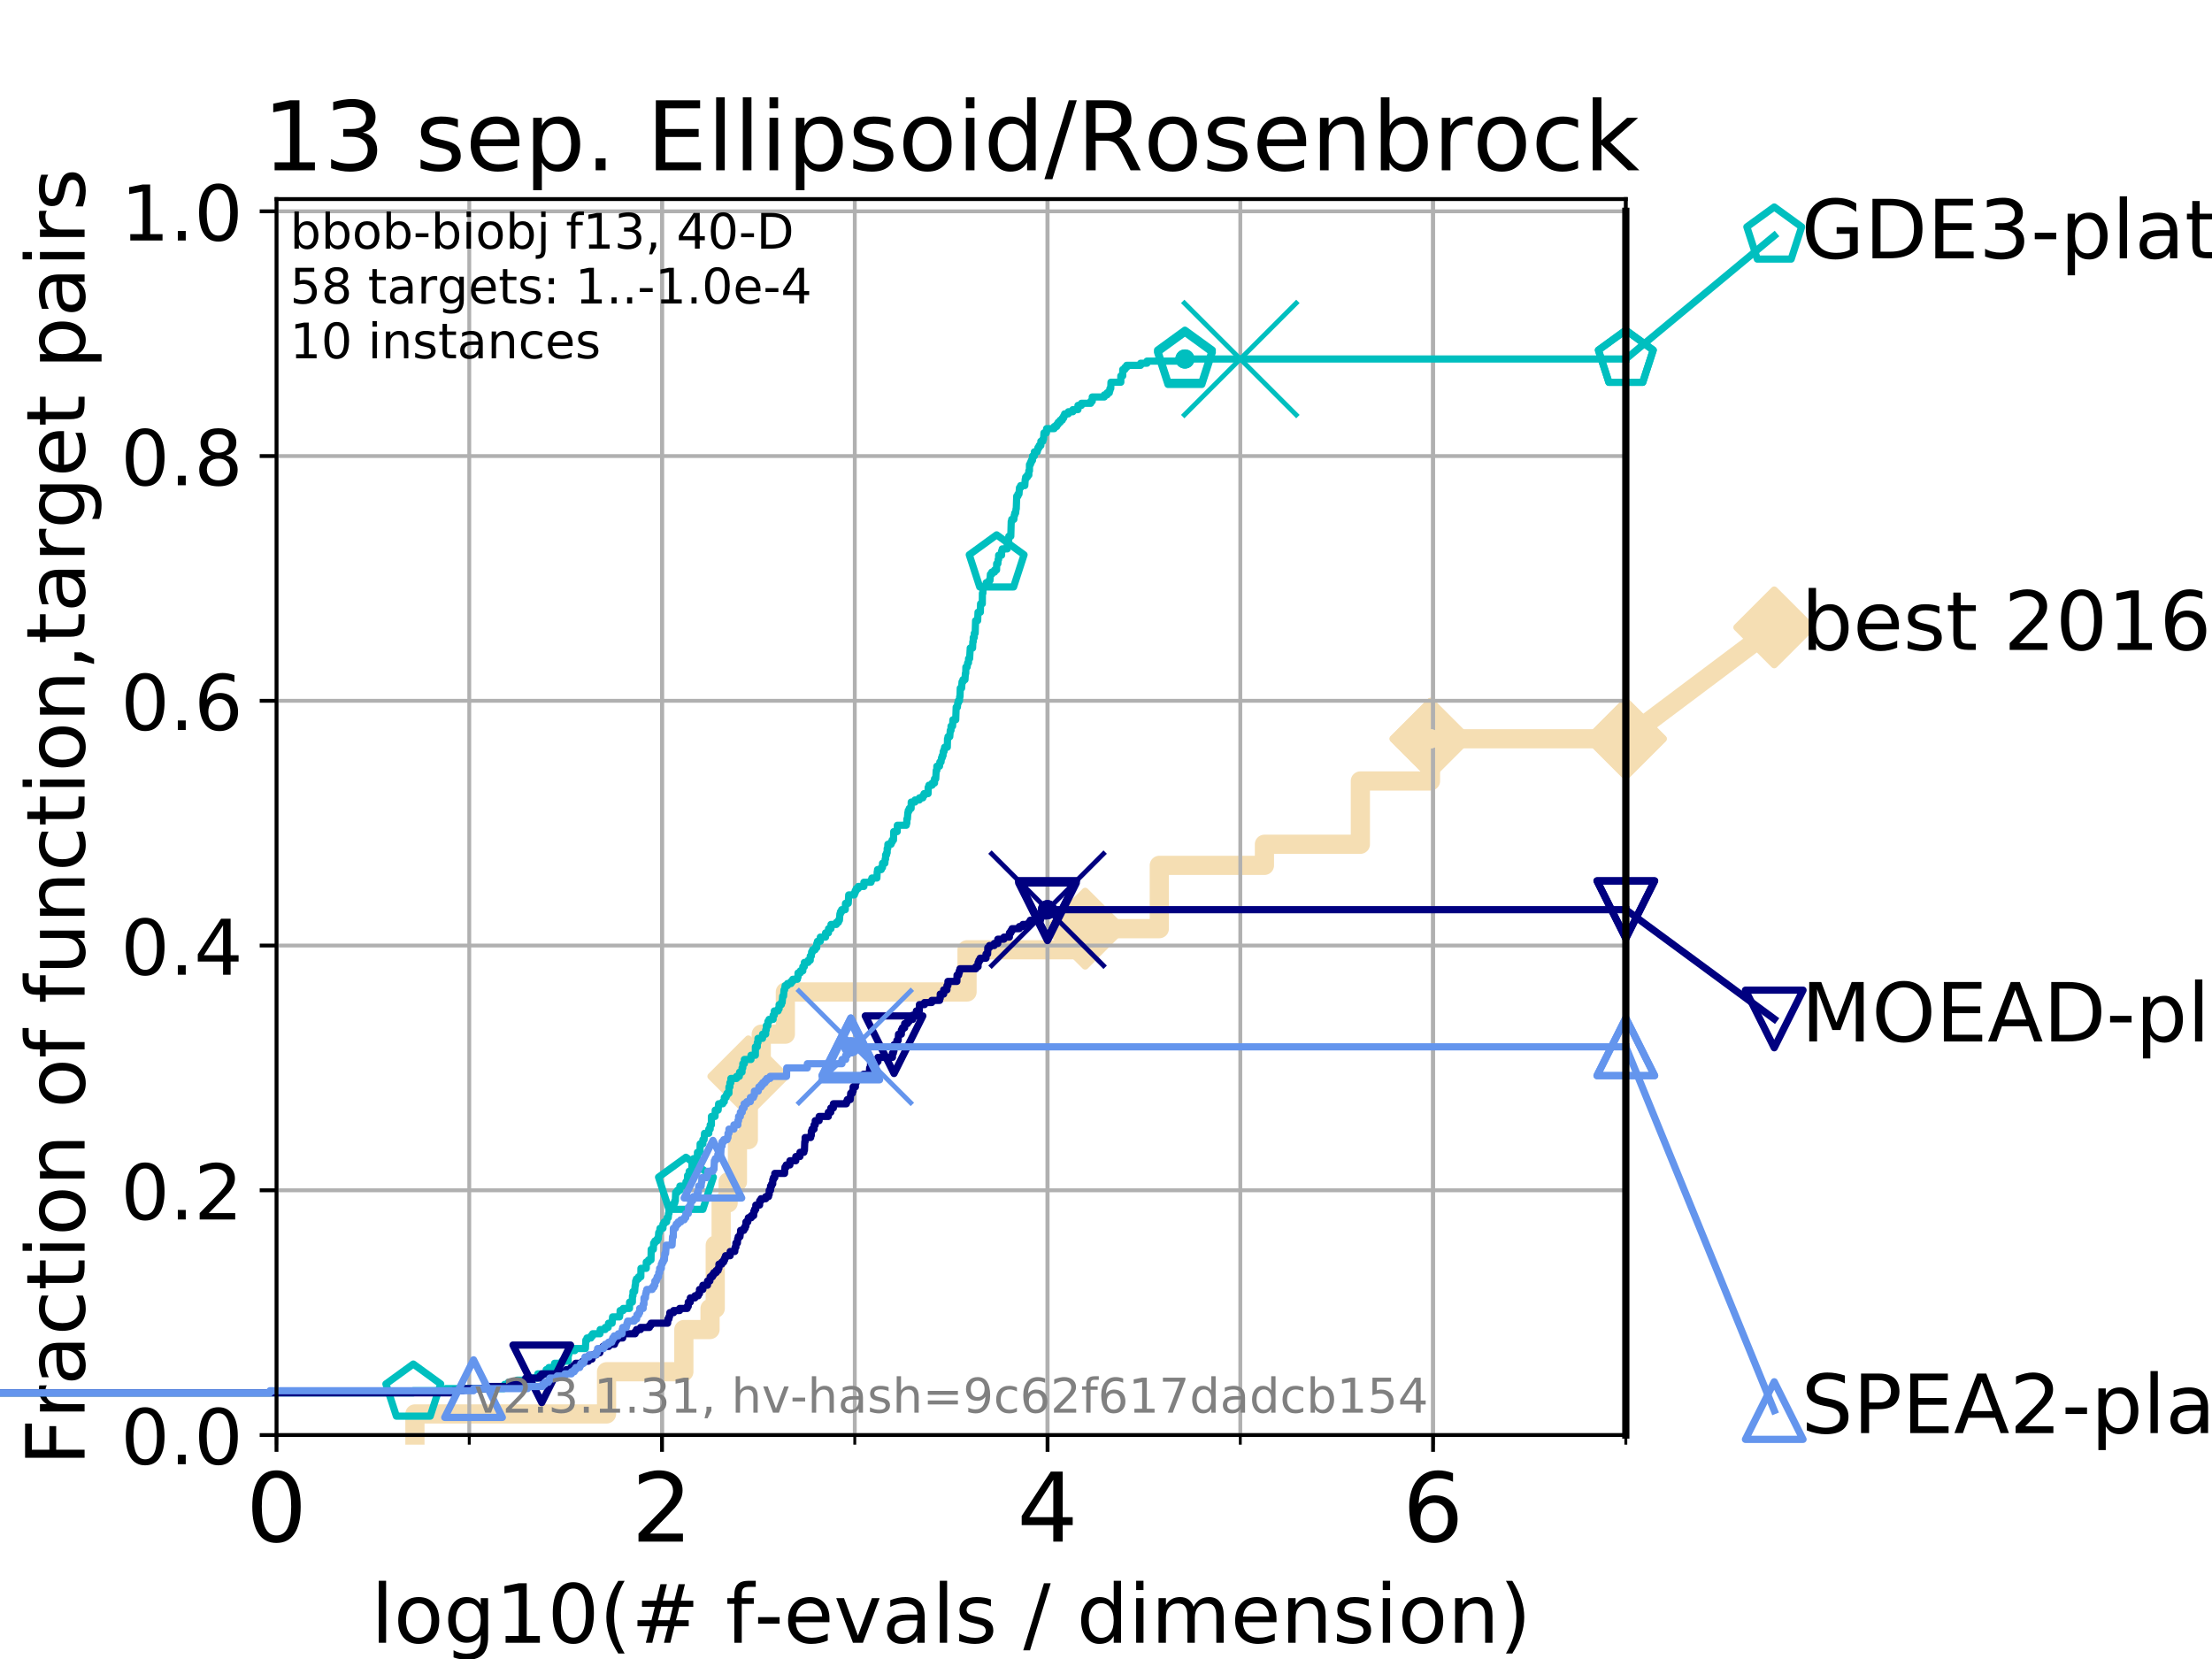 <?xml version="1.0" encoding="utf-8" standalone="no"?>
<!DOCTYPE svg PUBLIC "-//W3C//DTD SVG 1.1//EN"
  "http://www.w3.org/Graphics/SVG/1.1/DTD/svg11.dtd">
<!-- Created with matplotlib (https://matplotlib.org/) -->
<svg height="345.6pt" version="1.1" viewBox="0 0 460.8 345.6" width="460.8pt" xmlns="http://www.w3.org/2000/svg" xmlns:xlink="http://www.w3.org/1999/xlink">
 <defs>
  <style type="text/css">
*{stroke-linecap:butt;stroke-linejoin:round;}
  </style>
 </defs>
 <g id="figure_1">
  <g id="patch_1">
   <path d="M 0 345.6 
L 460.8 345.6 
L 460.8 0 
L 0 0 
z
" style="fill:#ffffff;"/>
  </g>
  <g id="axes_1">
   <g id="patch_2">
    <path d="M 57.6 298.944 
L 338.688 298.944 
L 338.688 41.472 
L 57.6 41.472 
z
" style="fill:#ffffff;"/>
   </g>
   <g id="line2d_1">
    <path d="M 86.435 298.944 
L 86.435 294.549 
L 126.355 294.549 
L 126.355 285.758 
L 142.459 285.758 
L 142.459 276.968 
L 147.913 276.968 
L 147.913 272.573 
L 148.998 272.573 
L 148.998 259.387 
L 150.228 259.387 
L 150.228 250.597 
L 151.683 250.597 
L 151.683 246.201 
L 153.623 246.201 
L 153.623 237.411 
L 155.892 237.411 
L 155.892 224.225 
L 158.583 224.225 
L 158.583 215.435 
L 163.605 215.435 
L 163.605 206.644 
L 201.454 206.644 
L 201.454 197.854 
L 226.061 197.854 
L 226.061 193.459 
L 241.505 193.459 
L 241.505 180.273 
L 263.405 180.273 
L 263.405 175.878 
L 283.388 175.878 
L 283.388 162.692 
L 298.001 162.692 
L 298.001 153.902 
L 338.688 153.902 
" style="fill:none;stroke:#f5deb3;stroke-linecap:square;stroke-width:4;"/>
   </g>
   <g id="line2d_2">
    <defs>
     <path d="M 0 7.778 
L 7.778 0 
L 0 -7.778 
L -7.778 0 
z
" id="m2f7861a418" style="stroke:#f5deb3;stroke-linejoin:miter;stroke-width:1.5;"/>
    </defs>
    <g>
     <use style="fill:#f5deb3;stroke:#f5deb3;stroke-linejoin:miter;stroke-width:1.5;" x="155.892" xlink:href="#m2f7861a418" y="224.225"/>
     <use style="fill:#f5deb3;stroke:#f5deb3;stroke-linejoin:miter;stroke-width:1.5;" x="226.061" xlink:href="#m2f7861a418" y="193.459"/>
     <use style="fill:#f5deb3;stroke:#f5deb3;stroke-linejoin:miter;stroke-width:1.5;" x="298.001" xlink:href="#m2f7861a418" y="153.902"/>
     <use style="fill:#f5deb3;stroke:#f5deb3;stroke-linejoin:miter;stroke-width:1.5;" x="298.001" xlink:href="#m2f7861a418" y="153.902"/>
     <use style="fill:#f5deb3;stroke:#f5deb3;stroke-linejoin:miter;stroke-width:1.5;" x="338.688" xlink:href="#m2f7861a418" y="153.902"/>
    </g>
   </g>
   <g id="line2d_3">
    <path style="fill:none;stroke:#f5deb3;stroke-linecap:square;stroke-width:4;"/>
    <g/>
   </g>
   <g id="line2d_4">
    <path d="M 338.688 153.902 
L 369.608 130.695 
" style="fill:none;stroke:#f5deb3;stroke-linecap:square;stroke-width:4;"/>
    <g>
     <use style="fill:#f5deb3;stroke:#f5deb3;stroke-linejoin:miter;stroke-width:1.5;" x="338.688" xlink:href="#m2f7861a418" y="153.902"/>
     <use style="fill:#f5deb3;stroke:#f5deb3;stroke-linejoin:miter;stroke-width:1.5;" x="369.608" xlink:href="#m2f7861a418" y="130.695"/>
    </g>
   </g>
   <g id="matplotlib.axis_1">
    <g id="xtick_1">
     <g id="line2d_5">
      <path clip-path="url(#p737451cfc8)" d="M 57.6 298.944 
L 57.6 41.472 
" style="fill:none;stroke:#b0b0b0;stroke-linecap:square;stroke-width:0.8;"/>
     </g>
     <g id="line2d_6">
      <defs>
       <path d="M 0 0 
L 0 3.5 
" id="m5a6ff71894" style="stroke:#000000;stroke-width:0.8;"/>
      </defs>
      <g>
       <use style="stroke:#000000;stroke-width:0.8;" x="57.6" xlink:href="#m5a6ff71894" y="298.944"/>
      </g>
     </g>
     <g id="text_1">
      <!-- 0 -->
      <defs>
       <path d="M 31.781 66.406 
Q 24.172 66.406 20.328 58.906 
Q 16.5 51.422 16.5 36.375 
Q 16.5 21.391 20.328 13.891 
Q 24.172 6.391 31.781 6.391 
Q 39.453 6.391 43.281 13.891 
Q 47.125 21.391 47.125 36.375 
Q 47.125 51.422 43.281 58.906 
Q 39.453 66.406 31.781 66.406 
z
M 31.781 74.219 
Q 44.047 74.219 50.516 64.516 
Q 56.984 54.828 56.984 36.375 
Q 56.984 17.969 50.516 8.266 
Q 44.047 -1.422 31.781 -1.422 
Q 19.531 -1.422 13.062 8.266 
Q 6.594 17.969 6.594 36.375 
Q 6.594 54.828 13.062 64.516 
Q 19.531 74.219 31.781 74.219 
z
" id="DejaVuSans-48"/>
      </defs>
      <g transform="translate(51.237 321.141)scale(0.2 -0.2)">
       <use xlink:href="#DejaVuSans-48"/>
      </g>
     </g>
    </g>
    <g id="xtick_2">
     <g id="line2d_7">
      <path clip-path="url(#p737451cfc8)" d="M 137.911 298.944 
L 137.911 41.472 
" style="fill:none;stroke:#b0b0b0;stroke-linecap:square;stroke-width:0.8;"/>
     </g>
     <g id="line2d_8">
      <g>
       <use style="stroke:#000000;stroke-width:0.8;" x="137.911" xlink:href="#m5a6ff71894" y="298.944"/>
      </g>
     </g>
     <g id="text_2">
      <!-- 2 -->
      <defs>
       <path d="M 19.188 8.297 
L 53.609 8.297 
L 53.609 0 
L 7.328 0 
L 7.328 8.297 
Q 12.938 14.109 22.625 23.891 
Q 32.328 33.688 34.812 36.531 
Q 39.547 41.844 41.422 45.531 
Q 43.312 49.219 43.312 52.781 
Q 43.312 58.594 39.234 62.25 
Q 35.156 65.922 28.609 65.922 
Q 23.969 65.922 18.812 64.312 
Q 13.672 62.703 7.812 59.422 
L 7.812 69.391 
Q 13.766 71.781 18.938 73 
Q 24.125 74.219 28.422 74.219 
Q 39.75 74.219 46.484 68.547 
Q 53.219 62.891 53.219 53.422 
Q 53.219 48.922 51.531 44.891 
Q 49.859 40.875 45.406 35.406 
Q 44.188 33.984 37.641 27.219 
Q 31.109 20.453 19.188 8.297 
z
" id="DejaVuSans-50"/>
      </defs>
      <g transform="translate(131.548 321.141)scale(0.2 -0.2)">
       <use xlink:href="#DejaVuSans-50"/>
      </g>
     </g>
    </g>
    <g id="xtick_3">
     <g id="line2d_9">
      <path clip-path="url(#p737451cfc8)" d="M 218.222 298.944 
L 218.222 41.472 
" style="fill:none;stroke:#b0b0b0;stroke-linecap:square;stroke-width:0.8;"/>
     </g>
     <g id="line2d_10">
      <g>
       <use style="stroke:#000000;stroke-width:0.8;" x="218.222" xlink:href="#m5a6ff71894" y="298.944"/>
      </g>
     </g>
     <g id="text_3">
      <!-- 4 -->
      <defs>
       <path d="M 37.797 64.312 
L 12.891 25.391 
L 37.797 25.391 
z
M 35.203 72.906 
L 47.609 72.906 
L 47.609 25.391 
L 58.016 25.391 
L 58.016 17.188 
L 47.609 17.188 
L 47.609 0 
L 37.797 0 
L 37.797 17.188 
L 4.891 17.188 
L 4.891 26.703 
z
" id="DejaVuSans-52"/>
      </defs>
      <g transform="translate(211.859 321.141)scale(0.2 -0.2)">
       <use xlink:href="#DejaVuSans-52"/>
      </g>
     </g>
    </g>
    <g id="xtick_4">
     <g id="line2d_11">
      <path clip-path="url(#p737451cfc8)" d="M 298.533 298.944 
L 298.533 41.472 
" style="fill:none;stroke:#b0b0b0;stroke-linecap:square;stroke-width:0.8;"/>
     </g>
     <g id="line2d_12">
      <g>
       <use style="stroke:#000000;stroke-width:0.8;" x="298.533" xlink:href="#m5a6ff71894" y="298.944"/>
      </g>
     </g>
     <g id="text_4">
      <!-- 6 -->
      <defs>
       <path d="M 33.016 40.375 
Q 26.375 40.375 22.484 35.828 
Q 18.609 31.297 18.609 23.391 
Q 18.609 15.531 22.484 10.953 
Q 26.375 6.391 33.016 6.391 
Q 39.656 6.391 43.531 10.953 
Q 47.406 15.531 47.406 23.391 
Q 47.406 31.297 43.531 35.828 
Q 39.656 40.375 33.016 40.375 
z
M 52.594 71.297 
L 52.594 62.312 
Q 48.875 64.062 45.094 64.984 
Q 41.312 65.922 37.594 65.922 
Q 27.828 65.922 22.672 59.328 
Q 17.531 52.734 16.797 39.406 
Q 19.672 43.656 24.016 45.922 
Q 28.375 48.188 33.594 48.188 
Q 44.578 48.188 50.953 41.516 
Q 57.328 34.859 57.328 23.391 
Q 57.328 12.156 50.688 5.359 
Q 44.047 -1.422 33.016 -1.422 
Q 20.359 -1.422 13.672 8.266 
Q 6.984 17.969 6.984 36.375 
Q 6.984 53.656 15.188 63.938 
Q 23.391 74.219 37.203 74.219 
Q 40.922 74.219 44.703 73.484 
Q 48.484 72.75 52.594 71.297 
z
" id="DejaVuSans-54"/>
      </defs>
      <g transform="translate(292.17 321.141)scale(0.2 -0.2)">
       <use xlink:href="#DejaVuSans-54"/>
      </g>
     </g>
    </g>
    <g id="xtick_5">
     <g id="line2d_13">
      <path clip-path="url(#p737451cfc8)" d="M 57.6 298.944 
L 57.6 41.472 
" style="fill:none;stroke:#b0b0b0;stroke-linecap:square;stroke-width:0.8;"/>
     </g>
     <g id="line2d_14">
      <defs>
       <path d="M 0 0 
L 0 2 
" id="m057c5ac424" style="stroke:#000000;stroke-width:0.6;"/>
      </defs>
      <g>
       <use style="stroke:#000000;stroke-width:0.6;" x="57.6" xlink:href="#m057c5ac424" y="298.944"/>
      </g>
     </g>
    </g>
    <g id="xtick_6">
     <g id="line2d_15">
      <path clip-path="url(#p737451cfc8)" d="M 97.755 298.944 
L 97.755 41.472 
" style="fill:none;stroke:#b0b0b0;stroke-linecap:square;stroke-width:0.8;"/>
     </g>
     <g id="line2d_16">
      <g>
       <use style="stroke:#000000;stroke-width:0.6;" x="97.755" xlink:href="#m057c5ac424" y="298.944"/>
      </g>
     </g>
    </g>
    <g id="xtick_7">
     <g id="line2d_17">
      <path clip-path="url(#p737451cfc8)" d="M 137.911 298.944 
L 137.911 41.472 
" style="fill:none;stroke:#b0b0b0;stroke-linecap:square;stroke-width:0.8;"/>
     </g>
     <g id="line2d_18">
      <g>
       <use style="stroke:#000000;stroke-width:0.6;" x="137.911" xlink:href="#m057c5ac424" y="298.944"/>
      </g>
     </g>
    </g>
    <g id="xtick_8">
     <g id="line2d_19">
      <path clip-path="url(#p737451cfc8)" d="M 178.066 298.944 
L 178.066 41.472 
" style="fill:none;stroke:#b0b0b0;stroke-linecap:square;stroke-width:0.8;"/>
     </g>
     <g id="line2d_20">
      <g>
       <use style="stroke:#000000;stroke-width:0.6;" x="178.066" xlink:href="#m057c5ac424" y="298.944"/>
      </g>
     </g>
    </g>
    <g id="xtick_9">
     <g id="line2d_21">
      <path clip-path="url(#p737451cfc8)" d="M 218.222 298.944 
L 218.222 41.472 
" style="fill:none;stroke:#b0b0b0;stroke-linecap:square;stroke-width:0.8;"/>
     </g>
     <g id="line2d_22">
      <g>
       <use style="stroke:#000000;stroke-width:0.6;" x="218.222" xlink:href="#m057c5ac424" y="298.944"/>
      </g>
     </g>
    </g>
    <g id="xtick_10">
     <g id="line2d_23">
      <path clip-path="url(#p737451cfc8)" d="M 258.377 298.944 
L 258.377 41.472 
" style="fill:none;stroke:#b0b0b0;stroke-linecap:square;stroke-width:0.8;"/>
     </g>
     <g id="line2d_24">
      <g>
       <use style="stroke:#000000;stroke-width:0.6;" x="258.377" xlink:href="#m057c5ac424" y="298.944"/>
      </g>
     </g>
    </g>
    <g id="xtick_11">
     <g id="line2d_25">
      <path clip-path="url(#p737451cfc8)" d="M 298.533 298.944 
L 298.533 41.472 
" style="fill:none;stroke:#b0b0b0;stroke-linecap:square;stroke-width:0.8;"/>
     </g>
     <g id="line2d_26">
      <g>
       <use style="stroke:#000000;stroke-width:0.6;" x="298.533" xlink:href="#m057c5ac424" y="298.944"/>
      </g>
     </g>
    </g>
    <g id="xtick_12">
     <g id="line2d_27">
      <path clip-path="url(#p737451cfc8)" d="M 338.688 298.944 
L 338.688 41.472 
" style="fill:none;stroke:#b0b0b0;stroke-linecap:square;stroke-width:0.8;"/>
     </g>
     <g id="line2d_28">
      <g>
       <use style="stroke:#000000;stroke-width:0.6;" x="338.688" xlink:href="#m057c5ac424" y="298.944"/>
      </g>
     </g>
    </g>
    <g id="text_5">
     <!-- log10(# f-evals / dimension) -->
     <defs>
      <path d="M 9.422 75.984 
L 18.406 75.984 
L 18.406 0 
L 9.422 0 
z
" id="DejaVuSans-108"/>
      <path d="M 30.609 48.391 
Q 23.391 48.391 19.188 42.75 
Q 14.984 37.109 14.984 27.297 
Q 14.984 17.484 19.156 11.844 
Q 23.344 6.203 30.609 6.203 
Q 37.797 6.203 41.984 11.859 
Q 46.188 17.531 46.188 27.297 
Q 46.188 37.016 41.984 42.703 
Q 37.797 48.391 30.609 48.391 
z
M 30.609 56 
Q 42.328 56 49.016 48.375 
Q 55.719 40.766 55.719 27.297 
Q 55.719 13.875 49.016 6.219 
Q 42.328 -1.422 30.609 -1.422 
Q 18.844 -1.422 12.172 6.219 
Q 5.516 13.875 5.516 27.297 
Q 5.516 40.766 12.172 48.375 
Q 18.844 56 30.609 56 
z
" id="DejaVuSans-111"/>
      <path d="M 45.406 27.984 
Q 45.406 37.75 41.375 43.109 
Q 37.359 48.484 30.078 48.484 
Q 22.859 48.484 18.828 43.109 
Q 14.797 37.75 14.797 27.984 
Q 14.797 18.266 18.828 12.891 
Q 22.859 7.516 30.078 7.516 
Q 37.359 7.516 41.375 12.891 
Q 45.406 18.266 45.406 27.984 
z
M 54.391 6.781 
Q 54.391 -7.172 48.188 -13.984 
Q 42 -20.797 29.203 -20.797 
Q 24.469 -20.797 20.266 -20.094 
Q 16.062 -19.391 12.109 -17.922 
L 12.109 -9.188 
Q 16.062 -11.328 19.922 -12.344 
Q 23.781 -13.375 27.781 -13.375 
Q 36.625 -13.375 41.016 -8.766 
Q 45.406 -4.156 45.406 5.172 
L 45.406 9.625 
Q 42.625 4.781 38.281 2.391 
Q 33.938 0 27.875 0 
Q 17.828 0 11.672 7.656 
Q 5.516 15.328 5.516 27.984 
Q 5.516 40.672 11.672 48.328 
Q 17.828 56 27.875 56 
Q 33.938 56 38.281 53.609 
Q 42.625 51.219 45.406 46.391 
L 45.406 54.688 
L 54.391 54.688 
z
" id="DejaVuSans-103"/>
      <path d="M 12.406 8.297 
L 28.516 8.297 
L 28.516 63.922 
L 10.984 60.406 
L 10.984 69.391 
L 28.422 72.906 
L 38.281 72.906 
L 38.281 8.297 
L 54.391 8.297 
L 54.391 0 
L 12.406 0 
z
" id="DejaVuSans-49"/>
      <path d="M 31 75.875 
Q 24.469 64.656 21.281 53.656 
Q 18.109 42.672 18.109 31.391 
Q 18.109 20.125 21.312 9.062 
Q 24.516 -2 31 -13.188 
L 23.188 -13.188 
Q 15.875 -1.703 12.234 9.375 
Q 8.594 20.453 8.594 31.391 
Q 8.594 42.281 12.203 53.312 
Q 15.828 64.359 23.188 75.875 
z
" id="DejaVuSans-40"/>
      <path d="M 51.125 44 
L 36.922 44 
L 32.812 27.688 
L 47.125 27.688 
z
M 43.797 71.781 
L 38.719 51.516 
L 52.984 51.516 
L 58.109 71.781 
L 65.922 71.781 
L 60.891 51.516 
L 76.125 51.516 
L 76.125 44 
L 58.984 44 
L 54.984 27.688 
L 70.516 27.688 
L 70.516 20.219 
L 53.078 20.219 
L 48 0 
L 40.188 0 
L 45.219 20.219 
L 30.906 20.219 
L 25.875 0 
L 18.016 0 
L 23.094 20.219 
L 7.719 20.219 
L 7.719 27.688 
L 24.906 27.688 
L 29 44 
L 13.281 44 
L 13.281 51.516 
L 30.906 51.516 
L 35.891 71.781 
z
" id="DejaVuSans-35"/>
      <path id="DejaVuSans-32"/>
      <path d="M 37.109 75.984 
L 37.109 68.5 
L 28.516 68.5 
Q 23.688 68.5 21.797 66.547 
Q 19.922 64.594 19.922 59.516 
L 19.922 54.688 
L 34.719 54.688 
L 34.719 47.703 
L 19.922 47.703 
L 19.922 0 
L 10.891 0 
L 10.891 47.703 
L 2.297 47.703 
L 2.297 54.688 
L 10.891 54.688 
L 10.891 58.5 
Q 10.891 67.625 15.141 71.797 
Q 19.391 75.984 28.609 75.984 
z
" id="DejaVuSans-102"/>
      <path d="M 4.891 31.391 
L 31.203 31.391 
L 31.203 23.391 
L 4.891 23.391 
z
" id="DejaVuSans-45"/>
      <path d="M 56.203 29.594 
L 56.203 25.203 
L 14.891 25.203 
Q 15.484 15.922 20.484 11.062 
Q 25.484 6.203 34.422 6.203 
Q 39.594 6.203 44.453 7.469 
Q 49.312 8.734 54.109 11.281 
L 54.109 2.781 
Q 49.266 0.734 44.188 -0.344 
Q 39.109 -1.422 33.891 -1.422 
Q 20.797 -1.422 13.156 6.188 
Q 5.516 13.812 5.516 26.812 
Q 5.516 40.234 12.766 48.109 
Q 20.016 56 32.328 56 
Q 43.359 56 49.781 48.891 
Q 56.203 41.797 56.203 29.594 
z
M 47.219 32.234 
Q 47.125 39.594 43.094 43.984 
Q 39.062 48.391 32.422 48.391 
Q 24.906 48.391 20.391 44.141 
Q 15.875 39.891 15.188 32.172 
z
" id="DejaVuSans-101"/>
      <path d="M 2.984 54.688 
L 12.5 54.688 
L 29.594 8.797 
L 46.688 54.688 
L 56.203 54.688 
L 35.688 0 
L 23.484 0 
z
" id="DejaVuSans-118"/>
      <path d="M 34.281 27.484 
Q 23.391 27.484 19.188 25 
Q 14.984 22.516 14.984 16.5 
Q 14.984 11.719 18.141 8.906 
Q 21.297 6.109 26.703 6.109 
Q 34.188 6.109 38.703 11.406 
Q 43.219 16.703 43.219 25.484 
L 43.219 27.484 
z
M 52.203 31.203 
L 52.203 0 
L 43.219 0 
L 43.219 8.297 
Q 40.141 3.328 35.547 0.953 
Q 30.953 -1.422 24.312 -1.422 
Q 15.922 -1.422 10.953 3.297 
Q 6 8.016 6 15.922 
Q 6 25.141 12.172 29.828 
Q 18.359 34.516 30.609 34.516 
L 43.219 34.516 
L 43.219 35.406 
Q 43.219 41.609 39.141 45 
Q 35.062 48.391 27.688 48.391 
Q 23 48.391 18.547 47.266 
Q 14.109 46.141 10.016 43.891 
L 10.016 52.203 
Q 14.938 54.109 19.578 55.047 
Q 24.219 56 28.609 56 
Q 40.484 56 46.344 49.844 
Q 52.203 43.703 52.203 31.203 
z
" id="DejaVuSans-97"/>
      <path d="M 44.281 53.078 
L 44.281 44.578 
Q 40.484 46.531 36.375 47.5 
Q 32.281 48.484 27.875 48.484 
Q 21.188 48.484 17.844 46.438 
Q 14.5 44.391 14.5 40.281 
Q 14.5 37.156 16.891 35.375 
Q 19.281 33.594 26.516 31.984 
L 29.594 31.297 
Q 39.156 29.25 43.188 25.516 
Q 47.219 21.781 47.219 15.094 
Q 47.219 7.469 41.188 3.016 
Q 35.156 -1.422 24.609 -1.422 
Q 20.219 -1.422 15.453 -0.562 
Q 10.688 0.297 5.422 2 
L 5.422 11.281 
Q 10.406 8.688 15.234 7.391 
Q 20.062 6.109 24.812 6.109 
Q 31.156 6.109 34.562 8.281 
Q 37.984 10.453 37.984 14.406 
Q 37.984 18.062 35.516 20.016 
Q 33.062 21.969 24.703 23.781 
L 21.578 24.516 
Q 13.234 26.266 9.516 29.906 
Q 5.812 33.547 5.812 39.891 
Q 5.812 47.609 11.281 51.797 
Q 16.75 56 26.812 56 
Q 31.781 56 36.172 55.266 
Q 40.578 54.547 44.281 53.078 
z
" id="DejaVuSans-115"/>
      <path d="M 25.391 72.906 
L 33.688 72.906 
L 8.297 -9.281 
L 0 -9.281 
z
" id="DejaVuSans-47"/>
      <path d="M 45.406 46.391 
L 45.406 75.984 
L 54.391 75.984 
L 54.391 0 
L 45.406 0 
L 45.406 8.203 
Q 42.578 3.328 38.25 0.953 
Q 33.938 -1.422 27.875 -1.422 
Q 17.969 -1.422 11.734 6.484 
Q 5.516 14.406 5.516 27.297 
Q 5.516 40.188 11.734 48.094 
Q 17.969 56 27.875 56 
Q 33.938 56 38.25 53.625 
Q 42.578 51.266 45.406 46.391 
z
M 14.797 27.297 
Q 14.797 17.391 18.875 11.75 
Q 22.953 6.109 30.078 6.109 
Q 37.203 6.109 41.297 11.75 
Q 45.406 17.391 45.406 27.297 
Q 45.406 37.203 41.297 42.844 
Q 37.203 48.484 30.078 48.484 
Q 22.953 48.484 18.875 42.844 
Q 14.797 37.203 14.797 27.297 
z
" id="DejaVuSans-100"/>
      <path d="M 9.422 54.688 
L 18.406 54.688 
L 18.406 0 
L 9.422 0 
z
M 9.422 75.984 
L 18.406 75.984 
L 18.406 64.594 
L 9.422 64.594 
z
" id="DejaVuSans-105"/>
      <path d="M 52 44.188 
Q 55.375 50.25 60.062 53.125 
Q 64.75 56 71.094 56 
Q 79.641 56 84.281 50.016 
Q 88.922 44.047 88.922 33.016 
L 88.922 0 
L 79.891 0 
L 79.891 32.719 
Q 79.891 40.578 77.094 44.375 
Q 74.312 48.188 68.609 48.188 
Q 61.625 48.188 57.562 43.547 
Q 53.516 38.922 53.516 30.906 
L 53.516 0 
L 44.484 0 
L 44.484 32.719 
Q 44.484 40.625 41.703 44.406 
Q 38.922 48.188 33.109 48.188 
Q 26.219 48.188 22.156 43.531 
Q 18.109 38.875 18.109 30.906 
L 18.109 0 
L 9.078 0 
L 9.078 54.688 
L 18.109 54.688 
L 18.109 46.188 
Q 21.188 51.219 25.484 53.609 
Q 29.781 56 35.688 56 
Q 41.656 56 45.828 52.969 
Q 50 49.953 52 44.188 
z
" id="DejaVuSans-109"/>
      <path d="M 54.891 33.016 
L 54.891 0 
L 45.906 0 
L 45.906 32.719 
Q 45.906 40.484 42.875 44.328 
Q 39.844 48.188 33.797 48.188 
Q 26.516 48.188 22.312 43.547 
Q 18.109 38.922 18.109 30.906 
L 18.109 0 
L 9.078 0 
L 9.078 54.688 
L 18.109 54.688 
L 18.109 46.188 
Q 21.344 51.125 25.703 53.562 
Q 30.078 56 35.797 56 
Q 45.219 56 50.047 50.172 
Q 54.891 44.344 54.891 33.016 
z
" id="DejaVuSans-110"/>
      <path d="M 8.016 75.875 
L 15.828 75.875 
Q 23.141 64.359 26.781 53.312 
Q 30.422 42.281 30.422 31.391 
Q 30.422 20.453 26.781 9.375 
Q 23.141 -1.703 15.828 -13.188 
L 8.016 -13.188 
Q 14.5 -2 17.703 9.062 
Q 20.906 20.125 20.906 31.391 
Q 20.906 42.672 17.703 53.656 
Q 14.5 64.656 8.016 75.875 
z
" id="DejaVuSans-41"/>
     </defs>
     <g transform="translate(77.303 342.218)scale(0.17 -0.17)">
      <use xlink:href="#DejaVuSans-108"/>
      <use x="27.783" xlink:href="#DejaVuSans-111"/>
      <use x="88.965" xlink:href="#DejaVuSans-103"/>
      <use x="152.441" xlink:href="#DejaVuSans-49"/>
      <use x="216.064" xlink:href="#DejaVuSans-48"/>
      <use x="279.688" xlink:href="#DejaVuSans-40"/>
      <use x="318.701" xlink:href="#DejaVuSans-35"/>
      <use x="402.49" xlink:href="#DejaVuSans-32"/>
      <use x="434.277" xlink:href="#DejaVuSans-102"/>
      <use x="469.404" xlink:href="#DejaVuSans-45"/>
      <use x="505.488" xlink:href="#DejaVuSans-101"/>
      <use x="567.012" xlink:href="#DejaVuSans-118"/>
      <use x="626.191" xlink:href="#DejaVuSans-97"/>
      <use x="687.471" xlink:href="#DejaVuSans-108"/>
      <use x="715.254" xlink:href="#DejaVuSans-115"/>
      <use x="767.354" xlink:href="#DejaVuSans-32"/>
      <use x="799.141" xlink:href="#DejaVuSans-47"/>
      <use x="832.832" xlink:href="#DejaVuSans-32"/>
      <use x="864.619" xlink:href="#DejaVuSans-100"/>
      <use x="928.096" xlink:href="#DejaVuSans-105"/>
      <use x="955.879" xlink:href="#DejaVuSans-109"/>
      <use x="1053.291" xlink:href="#DejaVuSans-101"/>
      <use x="1114.814" xlink:href="#DejaVuSans-110"/>
      <use x="1178.193" xlink:href="#DejaVuSans-115"/>
      <use x="1230.293" xlink:href="#DejaVuSans-105"/>
      <use x="1258.076" xlink:href="#DejaVuSans-111"/>
      <use x="1319.258" xlink:href="#DejaVuSans-110"/>
      <use x="1382.637" xlink:href="#DejaVuSans-41"/>
     </g>
    </g>
   </g>
   <g id="matplotlib.axis_2">
    <g id="ytick_1">
     <g id="line2d_29">
      <path clip-path="url(#p737451cfc8)" d="M 57.6 298.944 
L 338.688 298.944 
" style="fill:none;stroke:#b0b0b0;stroke-linecap:square;stroke-width:0.8;"/>
     </g>
     <g id="line2d_30">
      <defs>
       <path d="M 0 0 
L -3.5 0 
" id="m9ee96da10b" style="stroke:#000000;stroke-width:0.8;"/>
      </defs>
      <g>
       <use style="stroke:#000000;stroke-width:0.8;" x="57.6" xlink:href="#m9ee96da10b" y="298.944"/>
      </g>
     </g>
     <g id="text_6">
      <!-- 0.0 -->
      <defs>
       <path d="M 10.688 12.406 
L 21 12.406 
L 21 0 
L 10.688 0 
z
" id="DejaVuSans-46"/>
      </defs>
      <g transform="translate(25.155 305.023)scale(0.16 -0.16)">
       <use xlink:href="#DejaVuSans-48"/>
       <use x="63.623" xlink:href="#DejaVuSans-46"/>
       <use x="95.41" xlink:href="#DejaVuSans-48"/>
      </g>
     </g>
    </g>
    <g id="ytick_2">
     <g id="line2d_31">
      <path clip-path="url(#p737451cfc8)" d="M 57.6 247.959 
L 338.688 247.959 
" style="fill:none;stroke:#b0b0b0;stroke-linecap:square;stroke-width:0.8;"/>
     </g>
     <g id="line2d_32">
      <g>
       <use style="stroke:#000000;stroke-width:0.8;" x="57.6" xlink:href="#m9ee96da10b" y="247.959"/>
      </g>
     </g>
     <g id="text_7">
      <!-- 0.2 -->
      <g transform="translate(25.155 254.038)scale(0.16 -0.16)">
       <use xlink:href="#DejaVuSans-48"/>
       <use x="63.623" xlink:href="#DejaVuSans-46"/>
       <use x="95.41" xlink:href="#DejaVuSans-50"/>
      </g>
     </g>
    </g>
    <g id="ytick_3">
     <g id="line2d_33">
      <path clip-path="url(#p737451cfc8)" d="M 57.6 196.975 
L 338.688 196.975 
" style="fill:none;stroke:#b0b0b0;stroke-linecap:square;stroke-width:0.8;"/>
     </g>
     <g id="line2d_34">
      <g>
       <use style="stroke:#000000;stroke-width:0.8;" x="57.6" xlink:href="#m9ee96da10b" y="196.975"/>
      </g>
     </g>
     <g id="text_8">
      <!-- 0.4 -->
      <g transform="translate(25.155 203.054)scale(0.16 -0.16)">
       <use xlink:href="#DejaVuSans-48"/>
       <use x="63.623" xlink:href="#DejaVuSans-46"/>
       <use x="95.41" xlink:href="#DejaVuSans-52"/>
      </g>
     </g>
    </g>
    <g id="ytick_4">
     <g id="line2d_35">
      <path clip-path="url(#p737451cfc8)" d="M 57.6 145.99 
L 338.688 145.99 
" style="fill:none;stroke:#b0b0b0;stroke-linecap:square;stroke-width:0.8;"/>
     </g>
     <g id="line2d_36">
      <g>
       <use style="stroke:#000000;stroke-width:0.8;" x="57.6" xlink:href="#m9ee96da10b" y="145.99"/>
      </g>
     </g>
     <g id="text_9">
      <!-- 0.6 -->
      <g transform="translate(25.155 152.069)scale(0.16 -0.16)">
       <use xlink:href="#DejaVuSans-48"/>
       <use x="63.623" xlink:href="#DejaVuSans-46"/>
       <use x="95.41" xlink:href="#DejaVuSans-54"/>
      </g>
     </g>
    </g>
    <g id="ytick_5">
     <g id="line2d_37">
      <path clip-path="url(#p737451cfc8)" d="M 57.6 95.006 
L 338.688 95.006 
" style="fill:none;stroke:#b0b0b0;stroke-linecap:square;stroke-width:0.8;"/>
     </g>
     <g id="line2d_38">
      <g>
       <use style="stroke:#000000;stroke-width:0.8;" x="57.6" xlink:href="#m9ee96da10b" y="95.006"/>
      </g>
     </g>
     <g id="text_10">
      <!-- 0.8 -->
      <defs>
       <path d="M 31.781 34.625 
Q 24.75 34.625 20.719 30.859 
Q 16.703 27.094 16.703 20.516 
Q 16.703 13.922 20.719 10.156 
Q 24.75 6.391 31.781 6.391 
Q 38.812 6.391 42.859 10.172 
Q 46.922 13.969 46.922 20.516 
Q 46.922 27.094 42.891 30.859 
Q 38.875 34.625 31.781 34.625 
z
M 21.922 38.812 
Q 15.578 40.375 12.031 44.719 
Q 8.5 49.078 8.5 55.328 
Q 8.5 64.062 14.719 69.141 
Q 20.953 74.219 31.781 74.219 
Q 42.672 74.219 48.875 69.141 
Q 55.078 64.062 55.078 55.328 
Q 55.078 49.078 51.531 44.719 
Q 48 40.375 41.703 38.812 
Q 48.828 37.156 52.797 32.312 
Q 56.781 27.484 56.781 20.516 
Q 56.781 9.906 50.312 4.234 
Q 43.844 -1.422 31.781 -1.422 
Q 19.734 -1.422 13.25 4.234 
Q 6.781 9.906 6.781 20.516 
Q 6.781 27.484 10.781 32.312 
Q 14.797 37.156 21.922 38.812 
z
M 18.312 54.391 
Q 18.312 48.734 21.844 45.562 
Q 25.391 42.391 31.781 42.391 
Q 38.141 42.391 41.719 45.562 
Q 45.312 48.734 45.312 54.391 
Q 45.312 60.062 41.719 63.234 
Q 38.141 66.406 31.781 66.406 
Q 25.391 66.406 21.844 63.234 
Q 18.312 60.062 18.312 54.391 
z
" id="DejaVuSans-56"/>
      </defs>
      <g transform="translate(25.155 101.085)scale(0.16 -0.16)">
       <use xlink:href="#DejaVuSans-48"/>
       <use x="63.623" xlink:href="#DejaVuSans-46"/>
       <use x="95.41" xlink:href="#DejaVuSans-56"/>
      </g>
     </g>
    </g>
    <g id="ytick_6">
     <g id="line2d_39">
      <path clip-path="url(#p737451cfc8)" d="M 57.6 44.021 
L 338.688 44.021 
" style="fill:none;stroke:#b0b0b0;stroke-linecap:square;stroke-width:0.8;"/>
     </g>
     <g id="line2d_40">
      <g>
       <use style="stroke:#000000;stroke-width:0.8;" x="57.6" xlink:href="#m9ee96da10b" y="44.021"/>
      </g>
     </g>
     <g id="text_11">
      <!-- 1.0 -->
      <g transform="translate(25.155 50.1)scale(0.16 -0.16)">
       <use xlink:href="#DejaVuSans-49"/>
       <use x="63.623" xlink:href="#DejaVuSans-46"/>
       <use x="95.41" xlink:href="#DejaVuSans-48"/>
      </g>
     </g>
    </g>
    <g id="text_12">
     <!-- Fraction of function,target pairs -->
     <defs>
      <path d="M 9.812 72.906 
L 51.703 72.906 
L 51.703 64.594 
L 19.672 64.594 
L 19.672 43.109 
L 48.578 43.109 
L 48.578 34.812 
L 19.672 34.812 
L 19.672 0 
L 9.812 0 
z
" id="DejaVuSans-70"/>
      <path d="M 41.109 46.297 
Q 39.594 47.172 37.812 47.578 
Q 36.031 48 33.891 48 
Q 26.266 48 22.188 43.047 
Q 18.109 38.094 18.109 28.812 
L 18.109 0 
L 9.078 0 
L 9.078 54.688 
L 18.109 54.688 
L 18.109 46.188 
Q 20.953 51.172 25.484 53.578 
Q 30.031 56 36.531 56 
Q 37.453 56 38.578 55.875 
Q 39.703 55.766 41.062 55.516 
z
" id="DejaVuSans-114"/>
      <path d="M 48.781 52.594 
L 48.781 44.188 
Q 44.969 46.297 41.141 47.344 
Q 37.312 48.391 33.406 48.391 
Q 24.656 48.391 19.812 42.844 
Q 14.984 37.312 14.984 27.297 
Q 14.984 17.281 19.812 11.734 
Q 24.656 6.203 33.406 6.203 
Q 37.312 6.203 41.141 7.25 
Q 44.969 8.297 48.781 10.406 
L 48.781 2.094 
Q 45.016 0.344 40.984 -0.531 
Q 36.969 -1.422 32.422 -1.422 
Q 20.062 -1.422 12.781 6.344 
Q 5.516 14.109 5.516 27.297 
Q 5.516 40.672 12.859 48.328 
Q 20.219 56 33.016 56 
Q 37.156 56 41.109 55.141 
Q 45.062 54.297 48.781 52.594 
z
" id="DejaVuSans-99"/>
      <path d="M 18.312 70.219 
L 18.312 54.688 
L 36.812 54.688 
L 36.812 47.703 
L 18.312 47.703 
L 18.312 18.016 
Q 18.312 11.328 20.141 9.422 
Q 21.969 7.516 27.594 7.516 
L 36.812 7.516 
L 36.812 0 
L 27.594 0 
Q 17.188 0 13.234 3.875 
Q 9.281 7.766 9.281 18.016 
L 9.281 47.703 
L 2.688 47.703 
L 2.688 54.688 
L 9.281 54.688 
L 9.281 70.219 
z
" id="DejaVuSans-116"/>
      <path d="M 8.5 21.578 
L 8.5 54.688 
L 17.484 54.688 
L 17.484 21.922 
Q 17.484 14.156 20.5 10.266 
Q 23.531 6.391 29.594 6.391 
Q 36.859 6.391 41.078 11.031 
Q 45.312 15.672 45.312 23.688 
L 45.312 54.688 
L 54.297 54.688 
L 54.297 0 
L 45.312 0 
L 45.312 8.406 
Q 42.047 3.422 37.719 1 
Q 33.406 -1.422 27.688 -1.422 
Q 18.266 -1.422 13.375 4.438 
Q 8.5 10.297 8.5 21.578 
z
M 31.109 56 
z
" id="DejaVuSans-117"/>
      <path d="M 11.719 12.406 
L 22.016 12.406 
L 22.016 4 
L 14.016 -11.625 
L 7.719 -11.625 
L 11.719 4 
z
" id="DejaVuSans-44"/>
      <path d="M 18.109 8.203 
L 18.109 -20.797 
L 9.078 -20.797 
L 9.078 54.688 
L 18.109 54.688 
L 18.109 46.391 
Q 20.953 51.266 25.266 53.625 
Q 29.594 56 35.594 56 
Q 45.562 56 51.781 48.094 
Q 58.016 40.188 58.016 27.297 
Q 58.016 14.406 51.781 6.484 
Q 45.562 -1.422 35.594 -1.422 
Q 29.594 -1.422 25.266 0.953 
Q 20.953 3.328 18.109 8.203 
z
M 48.688 27.297 
Q 48.688 37.203 44.609 42.844 
Q 40.531 48.484 33.406 48.484 
Q 26.266 48.484 22.188 42.844 
Q 18.109 37.203 18.109 27.297 
Q 18.109 17.391 22.188 11.75 
Q 26.266 6.109 33.406 6.109 
Q 40.531 6.109 44.609 11.75 
Q 48.688 17.391 48.688 27.297 
z
" id="DejaVuSans-112"/>
     </defs>
     <g transform="translate(17.62 305.347)rotate(-90)scale(0.17 -0.17)">
      <use xlink:href="#DejaVuSans-70"/>
      <use x="57.41" xlink:href="#DejaVuSans-114"/>
      <use x="98.523" xlink:href="#DejaVuSans-97"/>
      <use x="159.803" xlink:href="#DejaVuSans-99"/>
      <use x="214.783" xlink:href="#DejaVuSans-116"/>
      <use x="253.992" xlink:href="#DejaVuSans-105"/>
      <use x="281.775" xlink:href="#DejaVuSans-111"/>
      <use x="342.957" xlink:href="#DejaVuSans-110"/>
      <use x="406.336" xlink:href="#DejaVuSans-32"/>
      <use x="438.123" xlink:href="#DejaVuSans-111"/>
      <use x="499.305" xlink:href="#DejaVuSans-102"/>
      <use x="534.51" xlink:href="#DejaVuSans-32"/>
      <use x="566.297" xlink:href="#DejaVuSans-102"/>
      <use x="601.502" xlink:href="#DejaVuSans-117"/>
      <use x="664.881" xlink:href="#DejaVuSans-110"/>
      <use x="728.26" xlink:href="#DejaVuSans-99"/>
      <use x="783.24" xlink:href="#DejaVuSans-116"/>
      <use x="822.449" xlink:href="#DejaVuSans-105"/>
      <use x="850.232" xlink:href="#DejaVuSans-111"/>
      <use x="911.414" xlink:href="#DejaVuSans-110"/>
      <use x="974.793" xlink:href="#DejaVuSans-44"/>
      <use x="1006.58" xlink:href="#DejaVuSans-116"/>
      <use x="1045.789" xlink:href="#DejaVuSans-97"/>
      <use x="1107.068" xlink:href="#DejaVuSans-114"/>
      <use x="1148.166" xlink:href="#DejaVuSans-103"/>
      <use x="1211.643" xlink:href="#DejaVuSans-101"/>
      <use x="1273.166" xlink:href="#DejaVuSans-116"/>
      <use x="1312.375" xlink:href="#DejaVuSans-32"/>
      <use x="1344.162" xlink:href="#DejaVuSans-112"/>
      <use x="1407.639" xlink:href="#DejaVuSans-97"/>
      <use x="1468.918" xlink:href="#DejaVuSans-105"/>
      <use x="1496.701" xlink:href="#DejaVuSans-114"/>
      <use x="1537.814" xlink:href="#DejaVuSans-115"/>
     </g>
    </g>
   </g>
   <g id="line2d_41">
    <defs>
     <path d="M 0 1.5 
C 0.398 1.5 0.779 1.342 1.061 1.061 
C 1.342 0.779 1.5 0.398 1.5 0 
C 1.5 -0.398 1.342 -0.779 1.061 -1.061 
C 0.779 -1.342 0.398 -1.5 0 -1.5 
C -0.398 -1.5 -0.779 -1.342 -1.061 -1.061 
C -1.342 -0.779 -1.5 -0.398 -1.5 0 
C -1.5 0.398 -1.342 0.779 -1.061 1.061 
C -0.779 1.342 -0.398 1.5 0 1.5 
z
" id="m8f12114e00" style="stroke:#f5deb3;"/>
    </defs>
    <g>
     <use style="fill:#f5deb3;stroke:#f5deb3;" x="298.001" xlink:href="#m8f12114e00" y="153.902"/>
     <use style="fill:#f5deb3;stroke:#f5deb3;" x="298.001" xlink:href="#m8f12114e00" y="153.902"/>
    </g>
   </g>
   <g id="line2d_42">
    <defs>
     <path d="M 0 1.5 
C 0.398 1.5 0.779 1.342 1.061 1.061 
C 1.342 0.779 1.5 0.398 1.5 0 
C 1.5 -0.398 1.342 -0.779 1.061 -1.061 
C 0.779 -1.342 0.398 -1.5 0 -1.5 
C -0.398 -1.5 -0.779 -1.342 -1.061 -1.061 
C -1.342 -0.779 -1.5 -0.398 -1.5 0 
C -1.5 0.398 -1.342 0.779 -1.061 1.061 
C -0.779 1.342 -0.398 1.5 0 1.5 
z
" id="m3f0738e7d8" style="stroke:#00bfbf;"/>
    </defs>
    <g>
     <use style="fill:#00bfbf;stroke:#00bfbf;" x="246.841" xlink:href="#m3f0738e7d8" y="74.788"/>
     <use style="fill:#00bfbf;stroke:#00bfbf;" x="246.841" xlink:href="#m3f0738e7d8" y="74.788"/>
    </g>
   </g>
   <g id="line2d_43">
    <path d="M -1 290.154 
L 86.098 290.154 
L 86.098 289.714 
L 92.854 289.714 
L 92.854 289.275 
L 104.942 289.275 
L 104.942 288.835 
L 105.115 288.835 
L 105.115 288.395 
L 105.897 288.395 
L 105.897 287.956 
L 107.713 287.956 
L 107.713 287.516 
L 109.887 287.516 
L 109.887 287.077 
L 111.936 287.077 
L 112.033 286.198 
L 113.787 286.198 
L 113.787 285.319 
L 114.335 285.319 
L 114.335 284.879 
L 115.46 284.879 
L 115.523 284 
L 117.059 284 
L 117.059 283.561 
L 118.351 283.561 
L 118.364 282.242 
L 118.484 282.242 
L 118.484 281.803 
L 118.603 281.803 
L 118.603 281.363 
L 119.739 281.363 
L 119.739 280.924 
L 121.953 280.924 
L 122.04 279.166 
L 122.277 279.166 
L 122.277 278.726 
L 123.111 278.726 
L 123.111 278.286 
L 123.454 278.286 
L 123.454 277.847 
L 124.983 277.847 
L 125.029 276.968 
L 126.074 276.968 
L 126.074 276.528 
L 126.69 276.528 
L 126.765 275.649 
L 127.517 275.649 
L 127.611 274.331 
L 129.06 274.331 
L 129.169 273.452 
L 129.176 273.452 
L 129.176 273.012 
L 129.812 273.012 
L 129.812 272.573 
L 131.134 272.573 
L 131.153 271.254 
L 131.734 271.254 
L 131.753 269.936 
L 131.864 269.936 
L 131.864 269.057 
L 132.206 269.057 
L 132.315 267.738 
L 132.375 267.738 
L 132.417 266.859 
L 132.571 266.859 
L 132.571 266.419 
L 133.01 266.419 
L 133.01 265.98 
L 133.499 265.98 
L 133.522 264.222 
L 134.625 264.222 
L 134.63 262.903 
L 135.097 262.903 
L 135.097 262.464 
L 135.617 262.464 
L 135.652 260.266 
L 136.102 260.266 
L 136.165 258.947 
L 136.419 258.947 
L 136.419 258.508 
L 136.906 258.508 
L 136.906 258.068 
L 137.126 258.068 
L 137.226 256.75 
L 137.402 256.75 
L 137.492 255.871 
L 138.106 255.871 
L 138.106 254.992 
L 138.35 254.992 
L 138.35 254.552 
L 138.869 254.552 
L 138.972 253.673 
L 139.209 253.673 
L 139.281 252.794 
L 139.358 252.794 
L 139.366 251.915 
L 139.632 251.915 
L 139.743 251.036 
L 140.397 251.036 
L 140.397 250.597 
L 140.567 250.597 
L 140.567 250.157 
L 140.686 250.157 
L 140.753 248.399 
L 141.116 248.399 
L 141.116 247.959 
L 141.638 247.959 
L 141.638 247.08 
L 142.894 247.08 
L 142.894 246.201 
L 143.177 246.201 
L 143.238 244.883 
L 143.569 244.883 
L 143.569 244.004 
L 144.084 244.004 
L 144.161 242.246 
L 144.478 242.246 
L 144.478 241.367 
L 145.282 241.367 
L 145.29 240.048 
L 145.833 240.048 
L 145.849 238.29 
L 146.423 238.29 
L 146.423 237.411 
L 146.676 237.411 
L 146.765 236.092 
L 147.655 236.092 
L 147.655 235.213 
L 147.949 235.213 
L 147.949 234.334 
L 148.198 234.334 
L 148.2 232.576 
L 148.957 232.576 
L 148.996 231.258 
L 149.602 231.258 
L 149.698 229.939 
L 150.571 229.939 
L 150.571 229.5 
L 150.885 229.5 
L 150.885 228.62 
L 151.25 228.62 
L 151.25 228.181 
L 151.462 228.181 
L 151.462 227.741 
L 151.852 227.741 
L 151.854 226.423 
L 152.053 226.423 
L 152.053 225.544 
L 152.255 225.544 
L 152.255 224.665 
L 153.438 224.665 
L 153.438 224.225 
L 154.014 224.225 
L 154.066 223.346 
L 154.578 223.346 
L 154.578 222.467 
L 154.738 222.467 
L 154.738 221.588 
L 155.062 221.588 
L 155.062 220.709 
L 156.444 220.709 
L 156.444 219.83 
L 157.355 219.83 
L 157.362 218.072 
L 157.758 218.072 
L 157.758 217.193 
L 157.9 217.193 
L 157.9 216.314 
L 158.849 216.314 
L 158.849 215.435 
L 159.507 215.435 
L 159.507 214.556 
L 159.634 214.556 
L 159.634 213.677 
L 159.96 213.677 
L 159.96 212.798 
L 160.206 212.798 
L 160.206 212.358 
L 161.056 212.358 
L 161.056 211.479 
L 161.304 211.479 
L 161.304 210.6 
L 162.087 210.6 
L 162.087 210.161 
L 162.303 210.161 
L 162.303 209.282 
L 162.775 209.282 
L 162.775 208.842 
L 162.939 208.842 
L 163.041 207.523 
L 163.223 207.523 
L 163.324 206.205 
L 163.449 206.205 
L 163.551 205.326 
L 164.044 205.326 
L 164.044 204.886 
L 164.785 204.886 
L 164.785 204.447 
L 165.142 204.447 
L 165.142 204.007 
L 166.101 204.007 
L 166.101 203.568 
L 166.239 203.568 
L 166.239 202.689 
L 166.72 202.689 
L 166.72 202.249 
L 167.24 202.249 
L 167.24 201.37 
L 167.559 201.37 
L 167.561 200.491 
L 168.34 200.491 
L 168.34 200.052 
L 168.788 200.052 
L 168.788 199.173 
L 169.012 199.173 
L 169.078 198.293 
L 169.283 198.293 
L 169.283 197.854 
L 169.8 197.854 
L 169.8 197.414 
L 170.149 197.414 
L 170.149 196.535 
L 170.284 196.535 
L 170.284 196.096 
L 170.886 196.096 
L 170.886 195.217 
L 171.978 195.217 
L 171.978 194.338 
L 172.579 194.338 
L 172.599 193.459 
L 173.108 193.459 
L 173.108 192.58 
L 174.229 192.58 
L 174.229 192.14 
L 174.659 192.14 
L 174.659 191.701 
L 174.869 191.701 
L 174.964 190.382 
L 175.078 190.382 
L 175.078 189.943 
L 175.331 189.943 
L 175.331 189.503 
L 176.082 189.503 
L 176.132 188.184 
L 176.707 188.184 
L 176.801 186.426 
L 177.978 186.426 
L 177.978 185.987 
L 178.153 185.987 
L 178.153 185.547 
L 178.367 185.547 
L 178.367 185.108 
L 178.791 185.108 
L 178.791 184.668 
L 179.963 184.668 
L 179.963 183.789 
L 181.445 183.789 
L 181.445 183.35 
L 181.63 183.35 
L 181.63 182.91 
L 182.672 182.91 
L 182.742 181.592 
L 182.809 181.592 
L 182.809 181.152 
L 183.588 181.152 
L 183.588 180.713 
L 183.84 180.713 
L 183.84 179.834 
L 184.331 179.834 
L 184.394 178.954 
L 184.486 178.954 
L 184.486 178.075 
L 184.696 178.075 
L 184.696 177.636 
L 184.815 177.636 
L 184.815 176.757 
L 184.933 176.757 
L 184.961 175.878 
L 185.625 175.878 
L 185.625 175.438 
L 185.849 175.438 
L 185.849 174.999 
L 186.126 174.999 
L 186.179 173.241 
L 186.905 173.241 
L 186.931 171.922 
L 188.794 171.922 
L 188.794 171.483 
L 188.912 171.483 
L 188.912 170.604 
L 189.029 170.604 
L 189.121 169.285 
L 189.203 169.285 
L 189.203 168.845 
L 189.42 168.845 
L 189.42 168.406 
L 189.802 168.406 
L 189.824 167.087 
L 190.606 167.087 
L 190.606 166.648 
L 191.524 166.648 
L 191.524 166.208 
L 192.247 166.208 
L 192.247 165.769 
L 192.497 165.769 
L 192.497 165.329 
L 193.333 165.329 
L 193.352 164.011 
L 193.515 164.011 
L 193.515 163.571 
L 194.189 163.571 
L 194.189 163.132 
L 194.675 163.132 
L 194.675 162.253 
L 194.93 162.253 
L 195.029 160.495 
L 195.16 160.495 
L 195.16 159.616 
L 195.721 159.616 
L 195.787 158.736 
L 196.036 158.736 
L 196.131 157.857 
L 196.285 157.857 
L 196.285 157.418 
L 196.452 157.418 
L 196.495 156.539 
L 196.671 156.539 
L 196.671 156.099 
L 196.784 156.099 
L 196.784 155.66 
L 197.341 155.66 
L 197.384 153.902 
L 197.485 153.902 
L 197.485 153.462 
L 197.853 153.462 
L 197.959 152.144 
L 198.118 152.144 
L 198.118 151.265 
L 198.446 151.265 
L 198.5 149.946 
L 199.095 149.946 
L 199.188 147.309 
L 199.445 147.309 
L 199.51 146.43 
L 199.637 146.43 
L 199.637 145.99 
L 199.876 145.99 
L 199.923 145.111 
L 199.988 145.111 
L 200.038 143.353 
L 200.322 143.353 
L 200.405 142.035 
L 200.598 142.035 
L 200.598 141.595 
L 201.023 141.595 
L 201.104 140.277 
L 201.181 140.277 
L 201.21 138.958 
L 201.475 138.958 
L 201.576 138.079 
L 201.756 138.079 
L 201.769 137.2 
L 201.99 137.2 
L 202.089 135.442 
L 202.111 135.442 
L 202.111 135.002 
L 202.607 135.002 
L 202.656 133.684 
L 202.742 133.684 
L 202.742 132.805 
L 202.957 132.805 
L 202.957 131.926 
L 203.145 131.926 
L 203.231 129.288 
L 203.665 129.288 
L 203.736 127.53 
L 204.228 127.53 
L 204.266 125.772 
L 204.631 125.772 
L 204.651 123.575 
L 204.755 123.575 
L 204.764 122.256 
L 205.293 122.256 
L 205.293 121.817 
L 205.449 121.817 
L 205.449 121.377 
L 206.019 121.377 
L 206.019 120.938 
L 206.23 120.938 
L 206.316 119.619 
L 206.613 119.619 
L 206.613 119.179 
L 207.183 119.179 
L 207.183 118.74 
L 207.605 118.74 
L 207.621 117.421 
L 207.875 117.421 
L 207.933 116.542 
L 208.032 116.542 
L 208.032 115.663 
L 208.647 115.663 
L 208.647 114.784 
L 208.789 114.784 
L 208.789 114.345 
L 209.828 114.345 
L 209.828 113.026 
L 210.105 113.026 
L 210.15 111.708 
L 210.568 111.708 
L 210.655 108.631 
L 210.763 108.631 
L 210.763 108.191 
L 211.205 108.191 
L 211.29 107.312 
L 211.387 107.312 
L 211.387 106.873 
L 211.573 106.873 
L 211.662 105.994 
L 211.706 105.994 
L 211.801 103.357 
L 212.052 103.357 
L 212.052 102.917 
L 212.275 102.917 
L 212.371 101.599 
L 212.62 101.599 
L 212.62 101.159 
L 213.482 101.159 
L 213.572 99.841 
L 213.657 99.841 
L 213.657 99.401 
L 214.013 99.401 
L 214.013 98.961 
L 214.325 98.961 
L 214.325 98.082 
L 214.457 98.082 
L 214.457 96.764 
L 214.665 96.764 
L 214.665 96.324 
L 214.846 96.324 
L 214.846 95.885 
L 215.09 95.885 
L 215.09 95.006 
L 215.475 95.006 
L 215.475 94.127 
L 216.077 94.127 
L 216.077 93.687 
L 216.219 93.687 
L 216.219 93.248 
L 216.468 93.248 
L 216.468 92.808 
L 216.829 92.808 
L 216.829 91.929 
L 217.249 91.929 
L 217.249 91.49 
L 217.387 91.49 
L 217.478 90.171 
L 217.989 90.171 
L 218.024 89.292 
L 219.608 89.292 
L 219.608 88.852 
L 220.128 88.852 
L 220.128 88.413 
L 220.434 88.413 
L 220.434 87.973 
L 220.859 87.973 
L 220.859 87.534 
L 221.295 87.534 
L 221.295 87.094 
L 221.571 87.094 
L 221.571 86.655 
L 221.777 86.655 
L 221.777 86.215 
L 222.551 86.215 
L 222.551 85.776 
L 223.491 85.776 
L 223.491 85.336 
L 224.555 85.336 
L 224.555 84.457 
L 225.278 84.457 
L 225.278 84.018 
L 227.216 84.018 
L 227.216 83.578 
L 227.537 83.578 
L 227.537 82.699 
L 230.052 82.699 
L 230.052 82.26 
L 230.628 82.26 
L 230.628 81.82 
L 231.096 81.82 
L 231.096 81.381 
L 231.218 81.381 
L 231.218 80.941 
L 231.389 80.941 
L 231.434 79.623 
L 233.486 79.623 
L 233.486 78.304 
L 233.884 78.304 
L 233.884 76.985 
L 234.325 76.985 
L 234.325 76.546 
L 234.7 76.546 
L 234.7 76.106 
L 237.617 76.106 
L 237.617 75.667 
L 238.942 75.667 
L 238.942 75.227 
L 246.841 75.227 
L 246.841 74.788 
L 338.688 74.788 
L 338.688 74.788 
" style="fill:none;stroke:#00bfbf;stroke-linecap:square;stroke-width:1.5;"/>
   </g>
   <g id="line2d_44">
    <defs>
     <path d="M 0 -6 
L -5.706 -1.854 
L -3.527 4.854 
L 3.527 4.854 
L 5.706 -1.854 
z
" id="mb2c05db67a" style="stroke:#00bfbf;stroke-linejoin:miter;stroke-width:1.5;"/>
    </defs>
    <g>
     <use style="fill-opacity:0;stroke:#00bfbf;stroke-linejoin:miter;stroke-width:1.5;" x="86.098" xlink:href="#mb2c05db67a" y="290.154"/>
     <use style="fill-opacity:0;stroke:#00bfbf;stroke-linejoin:miter;stroke-width:1.5;" x="142.894" xlink:href="#mb2c05db67a" y="247.08"/>
     <use style="fill-opacity:0;stroke:#00bfbf;stroke-linejoin:miter;stroke-width:1.5;" x="207.621" xlink:href="#mb2c05db67a" y="117.421"/>
     <use style="fill-opacity:0;stroke:#00bfbf;stroke-linejoin:miter;stroke-width:1.5;" x="246.841" xlink:href="#mb2c05db67a" y="75.227"/>
     <use style="fill-opacity:0;stroke:#00bfbf;stroke-linejoin:miter;stroke-width:1.5;" x="246.841" xlink:href="#mb2c05db67a" y="74.788"/>
     <use style="fill-opacity:0;stroke:#00bfbf;stroke-linejoin:miter;stroke-width:1.5;" x="338.688" xlink:href="#mb2c05db67a" y="74.788"/>
    </g>
   </g>
   <g id="line2d_45">
    <path style="fill:none;stroke:#00bfbf;stroke-linecap:square;stroke-width:1.5;"/>
    <g/>
   </g>
   <g id="line2d_46">
    <path clip-path="url(#p737451cfc8)" d="M 258.377 74.788 
" style="fill:none;stroke:#00bfbf;stroke-linecap:square;stroke-width:1.5;"/>
    <defs>
     <path d="M -12 12 
L 12 -12 
M -12 -12 
L 12 12 
" id="m8fd3fd06bc" style="stroke:#00bfbf;"/>
    </defs>
    <g clip-path="url(#p737451cfc8)">
     <use style="fill:#00bfbf;stroke:#00bfbf;" x="258.377" xlink:href="#m8fd3fd06bc" y="74.788"/>
    </g>
   </g>
   <g id="line2d_47">
    <defs>
     <path d="M 0 1.5 
C 0.398 1.5 0.779 1.342 1.061 1.061 
C 1.342 0.779 1.5 0.398 1.5 0 
C 1.5 -0.398 1.342 -0.779 1.061 -1.061 
C 0.779 -1.342 0.398 -1.5 0 -1.5 
C -0.398 -1.5 -0.779 -1.342 -1.061 -1.061 
C -1.342 -0.779 -1.5 -0.398 -1.5 0 
C -1.5 0.398 -1.342 0.779 -1.061 1.061 
C -0.779 1.342 -0.398 1.5 0 1.5 
z
" id="m4e09814577" style="stroke:#000080;"/>
    </defs>
    <g>
     <use style="fill:#000080;stroke:#000080;" x="218.209" xlink:href="#m4e09814577" y="189.503"/>
     <use style="fill:#000080;stroke:#000080;" x="218.209" xlink:href="#m4e09814577" y="189.503"/>
    </g>
   </g>
   <g id="line2d_48">
    <path d="M -1 290.154 
L 94.348 290.154 
L 94.348 289.714 
L 96.443 289.714 
L 96.443 289.275 
L 101.044 289.275 
L 101.044 288.835 
L 106.568 288.835 
L 106.568 288.395 
L 107.06 288.395 
L 107.06 287.956 
L 109.29 287.956 
L 109.29 287.516 
L 109.513 287.516 
L 109.513 287.077 
L 112.469 287.077 
L 112.469 286.637 
L 112.859 286.637 
L 112.859 286.198 
L 116.338 286.198 
L 116.338 285.758 
L 117.972 285.758 
L 117.972 285.319 
L 118.93 285.319 
L 118.93 284.879 
L 119.528 284.879 
L 119.528 284.44 
L 119.924 284.44 
L 119.924 284 
L 121.378 284 
L 121.378 283.561 
L 122.573 283.561 
L 122.573 283.121 
L 123.324 283.121 
L 123.404 282.242 
L 124.207 282.242 
L 124.207 281.803 
L 124.956 281.803 
L 124.956 281.363 
L 125.102 281.363 
L 125.102 280.924 
L 125.612 280.924 
L 125.612 280.484 
L 126.823 280.484 
L 126.823 280.045 
L 128.008 280.045 
L 128.008 279.605 
L 128.207 279.605 
L 128.207 279.166 
L 128.509 279.166 
L 128.509 278.726 
L 129.721 278.726 
L 129.728 277.847 
L 132.309 277.847 
L 132.309 277.407 
L 132.595 277.407 
L 132.595 276.968 
L 133.438 276.968 
L 133.438 276.528 
L 135.291 276.528 
L 135.291 276.089 
L 135.617 276.089 
L 135.617 275.649 
L 139.079 275.649 
L 139.136 274.77 
L 139.342 274.77 
L 139.342 274.331 
L 139.47 274.331 
L 139.533 273.452 
L 140.325 273.452 
L 140.325 273.012 
L 141.581 273.012 
L 141.581 272.573 
L 143.151 272.573 
L 143.151 272.133 
L 143.379 272.133 
L 143.379 271.254 
L 143.807 271.254 
L 143.807 270.375 
L 144.763 270.375 
L 144.763 269.936 
L 145.449 269.936 
L 145.449 269.496 
L 145.713 269.496 
L 145.713 268.617 
L 146.418 268.617 
L 146.418 267.738 
L 147.384 267.738 
L 147.384 266.859 
L 147.881 266.859 
L 147.942 265.98 
L 148.412 265.98 
L 148.412 265.54 
L 148.707 265.54 
L 148.707 265.101 
L 149.198 265.101 
L 149.198 264.661 
L 149.602 264.661 
L 149.602 264.222 
L 149.766 264.222 
L 149.766 263.343 
L 150.368 263.343 
L 150.368 262.903 
L 150.76 262.903 
L 150.76 262.464 
L 150.968 262.464 
L 150.968 262.024 
L 151.144 262.024 
L 151.144 261.585 
L 152.105 261.585 
L 152.105 260.706 
L 153.069 260.706 
L 153.129 259.827 
L 153.301 259.827 
L 153.301 258.947 
L 153.618 258.947 
L 153.664 258.068 
L 153.782 258.068 
L 153.782 257.629 
L 154.145 257.629 
L 154.248 256.75 
L 154.283 256.75 
L 154.283 256.31 
L 154.956 256.31 
L 154.956 255.871 
L 155.221 255.871 
L 155.221 255.431 
L 155.39 255.431 
L 155.39 254.552 
L 155.775 254.552 
L 155.775 254.113 
L 155.895 254.113 
L 155.895 253.673 
L 156.512 253.673 
L 156.512 253.234 
L 157.003 253.234 
L 157.02 252.355 
L 157.197 252.355 
L 157.197 251.915 
L 157.447 251.915 
L 157.447 251.036 
L 158.24 251.036 
L 158.244 250.157 
L 158.531 250.157 
L 158.531 249.718 
L 159.516 249.718 
L 159.516 249.278 
L 160.1 249.278 
L 160.1 248.838 
L 160.236 248.838 
L 160.236 247.959 
L 160.519 247.959 
L 160.519 247.08 
L 160.745 247.08 
L 160.745 246.641 
L 160.973 246.641 
L 160.973 245.762 
L 161.12 245.762 
L 161.12 245.322 
L 161.4 245.322 
L 161.4 244.443 
L 163.44 244.443 
L 163.523 243.125 
L 163.777 243.125 
L 163.777 242.685 
L 164.551 242.685 
L 164.551 241.806 
L 165.779 241.806 
L 165.779 240.927 
L 166.643 240.927 
L 166.643 240.048 
L 167.465 240.048 
L 167.465 239.609 
L 167.582 239.609 
L 167.648 237.85 
L 167.723 237.85 
L 167.723 236.971 
L 168.876 236.971 
L 168.876 236.532 
L 169.008 236.532 
L 169.008 235.653 
L 169.169 235.653 
L 169.169 235.213 
L 169.585 235.213 
L 169.585 234.334 
L 169.828 234.334 
L 169.828 233.455 
L 170.639 233.455 
L 170.639 232.576 
L 172.557 232.576 
L 172.557 231.697 
L 173.073 231.697 
L 173.073 230.818 
L 173.605 230.818 
L 173.605 229.939 
L 176.311 229.939 
L 176.311 229.5 
L 176.513 229.5 
L 176.513 229.06 
L 177.129 229.06 
L 177.217 227.741 
L 177.562 227.741 
L 177.562 227.302 
L 177.718 227.302 
L 177.718 226.423 
L 178.194 226.423 
L 178.194 225.544 
L 178.376 225.544 
L 178.376 224.665 
L 179.871 224.665 
L 179.871 223.786 
L 181.07 223.786 
L 181.163 222.467 
L 181.344 222.467 
L 181.344 221.588 
L 182.502 221.588 
L 182.502 221.149 
L 182.895 221.149 
L 182.895 220.27 
L 185.914 220.27 
L 185.914 219.391 
L 186.108 219.391 
L 186.108 218.951 
L 186.221 218.951 
L 186.246 217.632 
L 186.833 217.632 
L 186.833 216.753 
L 187.101 216.753 
L 187.18 215.435 
L 187.769 215.435 
L 187.769 214.556 
L 187.991 214.556 
L 187.991 214.116 
L 188.452 214.116 
L 188.452 213.237 
L 189.035 213.237 
L 189.035 212.798 
L 189.389 212.798 
L 189.389 212.358 
L 190.125 212.358 
L 190.125 211.479 
L 190.893 211.479 
L 190.893 210.6 
L 191.515 210.6 
L 191.527 209.282 
L 192.593 209.282 
L 192.593 208.842 
L 194.107 208.842 
L 194.107 208.402 
L 195.744 208.402 
L 195.744 207.963 
L 195.868 207.963 
L 195.868 207.084 
L 196.584 207.084 
L 196.584 206.205 
L 197.264 206.205 
L 197.264 205.326 
L 197.468 205.326 
L 197.468 204.447 
L 199.335 204.447 
L 199.367 203.128 
L 199.707 203.128 
L 199.707 202.689 
L 199.831 202.689 
L 199.831 202.249 
L 199.976 202.249 
L 199.976 201.81 
L 203.285 201.81 
L 203.285 201.37 
L 203.749 201.37 
L 203.749 200.491 
L 203.923 200.491 
L 203.923 200.052 
L 204.18 200.052 
L 204.18 199.612 
L 205.404 199.612 
L 205.404 198.733 
L 205.739 198.733 
L 205.779 197.414 
L 206.124 197.414 
L 206.124 196.975 
L 207.119 196.975 
L 207.119 196.535 
L 207.856 196.535 
L 207.856 195.656 
L 209.141 195.656 
L 209.141 195.217 
L 210.277 195.217 
L 210.277 194.338 
L 210.576 194.338 
L 210.576 193.898 
L 210.837 193.898 
L 210.837 193.459 
L 212.335 193.459 
L 212.335 193.019 
L 213.075 193.019 
L 213.075 192.58 
L 214.326 192.58 
L 214.326 192.14 
L 214.623 192.14 
L 214.623 191.701 
L 216.753 191.701 
L 216.753 190.822 
L 218.024 190.822 
L 218.024 189.943 
L 218.209 189.943 
L 218.209 189.503 
L 338.688 189.503 
L 338.688 189.503 
" style="fill:none;stroke:#000080;stroke-linecap:square;stroke-width:1.5;"/>
   </g>
   <g id="line2d_49">
    <defs>
     <path d="M -0 6 
L 6 -6 
L -6 -6 
z
" id="m3fedccb02e" style="stroke:#000080;stroke-linejoin:miter;stroke-width:1.5;"/>
    </defs>
    <g>
     <use style="fill-opacity:0;stroke:#000080;stroke-linejoin:miter;stroke-width:1.5;" x="112.859" xlink:href="#m3fedccb02e" y="286.198"/>
     <use style="fill-opacity:0;stroke:#000080;stroke-linejoin:miter;stroke-width:1.5;" x="186.246" xlink:href="#m3fedccb02e" y="217.632"/>
     <use style="fill-opacity:0;stroke:#000080;stroke-linejoin:miter;stroke-width:1.5;" x="218.209" xlink:href="#m3fedccb02e" y="189.943"/>
     <use style="fill-opacity:0;stroke:#000080;stroke-linejoin:miter;stroke-width:1.5;" x="218.209" xlink:href="#m3fedccb02e" y="189.503"/>
     <use style="fill-opacity:0;stroke:#000080;stroke-linejoin:miter;stroke-width:1.5;" x="218.209" xlink:href="#m3fedccb02e" y="189.503"/>
     <use style="fill-opacity:0;stroke:#000080;stroke-linejoin:miter;stroke-width:1.5;" x="338.688" xlink:href="#m3fedccb02e" y="189.503"/>
    </g>
   </g>
   <g id="line2d_50">
    <path style="fill:none;stroke:#000080;stroke-linecap:square;stroke-width:1.5;"/>
    <g/>
   </g>
   <g id="line2d_51">
    <path clip-path="url(#p737451cfc8)" d="M 218.226 189.503 
" style="fill:none;stroke:#000080;stroke-linecap:square;stroke-width:1.5;"/>
    <defs>
     <path d="M -12 12 
L 12 -12 
M -12 -12 
L 12 12 
" id="m441d94c695" style="stroke:#000080;"/>
    </defs>
    <g clip-path="url(#p737451cfc8)">
     <use style="fill:#000080;stroke:#000080;" x="218.226" xlink:href="#m441d94c695" y="189.503"/>
    </g>
   </g>
   <g id="line2d_52">
    <defs>
     <path d="M 0 1.5 
C 0.398 1.5 0.779 1.342 1.061 1.061 
C 1.342 0.779 1.5 0.398 1.5 0 
C 1.5 -0.398 1.342 -0.779 1.061 -1.061 
C 0.779 -1.342 0.398 -1.5 0 -1.5 
C -0.398 -1.5 -0.779 -1.342 -1.061 -1.061 
C -1.342 -0.779 -1.5 -0.398 -1.5 0 
C -1.5 0.398 -1.342 0.779 -1.061 1.061 
C -0.779 1.342 -0.398 1.5 0 1.5 
z
" id="m48ece73784" style="stroke:#6495ed;"/>
    </defs>
    <g>
     <use style="fill:#6495ed;stroke:#6495ed;" x="177.236" xlink:href="#m48ece73784" y="218.072"/>
     <use style="fill:#6495ed;stroke:#6495ed;" x="177.236" xlink:href="#m48ece73784" y="218.072"/>
    </g>
   </g>
   <g id="line2d_53">
    <path d="M -1 290.154 
L 56.24 290.154 
L 56.24 289.714 
L 98.648 289.714 
L 98.648 289.275 
L 109.909 289.275 
L 109.909 288.835 
L 113.023 288.835 
L 113.023 288.395 
L 113.489 288.395 
L 113.489 287.956 
L 114.233 287.956 
L 114.233 287.516 
L 114.536 287.516 
L 114.536 287.077 
L 116.066 287.077 
L 116.066 286.637 
L 117.668 286.637 
L 117.668 286.198 
L 119.046 286.198 
L 119.046 285.758 
L 119.628 285.758 
L 119.628 285.319 
L 119.96 285.319 
L 119.96 284.879 
L 120.771 284.879 
L 120.771 284.44 
L 121.002 284.44 
L 121.002 284 
L 121.59 284 
L 121.59 283.561 
L 121.745 283.561 
L 121.855 282.682 
L 122.699 282.682 
L 122.699 282.242 
L 124.149 282.242 
L 124.149 281.803 
L 124.435 281.803 
L 124.492 280.924 
L 125.744 280.924 
L 125.744 280.484 
L 126.074 280.484 
L 126.074 280.045 
L 126.765 280.045 
L 126.765 279.605 
L 127.445 279.605 
L 127.445 279.166 
L 127.635 279.166 
L 127.635 278.726 
L 127.947 278.726 
L 127.947 278.286 
L 128.805 278.286 
L 128.805 277.847 
L 129.595 277.847 
L 129.616 276.968 
L 129.721 276.968 
L 129.721 276.528 
L 130.479 276.528 
L 130.479 276.089 
L 130.605 276.089 
L 130.605 275.649 
L 130.744 275.649 
L 130.744 275.21 
L 132.14 275.21 
L 132.14 274.77 
L 132.624 274.77 
L 132.683 273.891 
L 133.044 273.891 
L 133.044 273.452 
L 133.262 273.452 
L 133.262 272.573 
L 133.981 272.573 
L 133.981 271.694 
L 134.15 271.694 
L 134.155 270.375 
L 134.461 270.375 
L 134.503 269.496 
L 134.604 269.496 
L 134.604 269.057 
L 134.74 269.057 
L 134.74 268.617 
L 135.859 268.617 
L 135.859 268.177 
L 136.199 268.177 
L 136.199 267.738 
L 136.419 267.738 
L 136.419 266.859 
L 136.748 266.859 
L 136.748 266.419 
L 136.901 266.419 
L 136.901 265.98 
L 137.181 265.98 
L 137.231 265.101 
L 137.411 265.101 
L 137.411 264.222 
L 137.766 264.222 
L 137.766 263.343 
L 137.941 263.343 
L 137.941 262.903 
L 138.171 262.903 
L 138.171 262.464 
L 138.401 262.464 
L 138.49 261.145 
L 138.653 261.145 
L 138.753 259.827 
L 138.77 259.827 
L 138.77 259.387 
L 140.007 259.387 
L 140.104 257.629 
L 140.261 257.629 
L 140.272 255.871 
L 140.69 255.871 
L 140.69 255.431 
L 140.871 255.431 
L 140.871 254.992 
L 141.264 254.992 
L 141.264 254.552 
L 141.823 254.552 
L 141.823 254.113 
L 142.53 254.113 
L 142.53 253.673 
L 142.848 253.673 
L 142.878 252.794 
L 143.385 252.794 
L 143.426 251.476 
L 143.748 251.476 
L 143.748 251.036 
L 143.866 251.036 
L 143.869 250.157 
L 144.279 250.157 
L 144.279 249.718 
L 144.436 249.718 
L 144.436 249.278 
L 145.276 249.278 
L 145.276 248.399 
L 145.469 248.399 
L 145.551 247.08 
L 146.061 247.08 
L 146.137 246.201 
L 146.2 246.201 
L 146.2 245.322 
L 147.249 245.322 
L 147.249 244.883 
L 147.437 244.883 
L 147.437 244.004 
L 148.514 244.004 
L 148.514 243.564 
L 148.74 243.564 
L 148.81 241.806 
L 148.998 241.806 
L 148.998 241.367 
L 149.53 241.367 
L 149.53 240.488 
L 150.136 240.488 
L 150.237 238.729 
L 150.425 238.729 
L 150.425 237.85 
L 150.766 237.85 
L 150.766 237.411 
L 151.474 237.411 
L 151.474 236.971 
L 151.649 236.971 
L 151.649 236.092 
L 151.854 236.092 
L 151.854 235.213 
L 152.885 235.213 
L 152.885 234.334 
L 153.713 234.334 
L 153.713 233.455 
L 153.861 233.455 
L 153.861 232.576 
L 154.229 232.576 
L 154.229 231.697 
L 154.623 231.697 
L 154.623 230.818 
L 155.011 230.818 
L 155.011 229.939 
L 155.564 229.939 
L 155.564 229.5 
L 156.314 229.5 
L 156.314 228.62 
L 156.963 228.62 
L 156.963 228.181 
L 157.154 228.181 
L 157.154 227.302 
L 157.966 227.302 
L 157.966 226.862 
L 158.079 226.862 
L 158.079 226.423 
L 158.543 226.423 
L 158.543 225.983 
L 158.891 225.983 
L 158.891 225.544 
L 159.37 225.544 
L 159.37 225.104 
L 159.723 225.104 
L 159.723 224.665 
L 160.428 224.665 
L 160.428 224.225 
L 163.855 224.225 
L 163.891 222.467 
L 168.187 222.467 
L 168.187 221.588 
L 175.405 221.588 
L 175.405 220.709 
L 176.172 220.709 
L 176.172 219.83 
L 176.542 219.83 
L 176.542 218.951 
L 177.236 218.951 
L 177.236 218.072 
L 338.688 218.072 
L 338.688 218.072 
" style="fill:none;stroke:#6495ed;stroke-linecap:square;stroke-width:1.5;"/>
   </g>
   <g id="line2d_54">
    <defs>
     <path d="M 0 -6 
L -6 6 
L 6 6 
z
" id="m70d3de40f8" style="stroke:#6495ed;stroke-linejoin:miter;stroke-width:1.5;"/>
    </defs>
    <g>
     <use style="fill-opacity:0;stroke:#6495ed;stroke-linejoin:miter;stroke-width:1.5;" x="98.648" xlink:href="#m70d3de40f8" y="289.275"/>
     <use style="fill-opacity:0;stroke:#6495ed;stroke-linejoin:miter;stroke-width:1.5;" x="148.514" xlink:href="#m70d3de40f8" y="243.564"/>
     <use style="fill-opacity:0;stroke:#6495ed;stroke-linejoin:miter;stroke-width:1.5;" x="177.236" xlink:href="#m70d3de40f8" y="218.951"/>
     <use style="fill-opacity:0;stroke:#6495ed;stroke-linejoin:miter;stroke-width:1.5;" x="177.236" xlink:href="#m70d3de40f8" y="218.072"/>
     <use style="fill-opacity:0;stroke:#6495ed;stroke-linejoin:miter;stroke-width:1.5;" x="177.236" xlink:href="#m70d3de40f8" y="218.072"/>
     <use style="fill-opacity:0;stroke:#6495ed;stroke-linejoin:miter;stroke-width:1.5;" x="338.688" xlink:href="#m70d3de40f8" y="218.072"/>
    </g>
   </g>
   <g id="line2d_55">
    <path style="fill:none;stroke:#6495ed;stroke-linecap:square;stroke-width:1.5;"/>
    <g/>
   </g>
   <g id="line2d_56">
    <path clip-path="url(#p737451cfc8)" d="M 178.067 218.072 
" style="fill:none;stroke:#6495ed;stroke-linecap:square;stroke-width:1.5;"/>
    <defs>
     <path d="M -12 12 
L 12 -12 
M -12 -12 
L 12 12 
" id="m5f984549f9" style="stroke:#6495ed;"/>
    </defs>
    <g clip-path="url(#p737451cfc8)">
     <use style="fill:#6495ed;stroke:#6495ed;" x="178.067" xlink:href="#m5f984549f9" y="218.072"/>
    </g>
   </g>
   <g id="line2d_57">
    <path d="M 338.688 218.072 
L 369.608 293.846 
" style="fill:none;stroke:#6495ed;stroke-linecap:square;stroke-width:1.5;"/>
    <g>
     <use style="fill-opacity:0;stroke:#6495ed;stroke-linejoin:miter;stroke-width:1.5;" x="338.688" xlink:href="#m70d3de40f8" y="218.072"/>
     <use style="fill-opacity:0;stroke:#6495ed;stroke-linejoin:miter;stroke-width:1.5;" x="369.608" xlink:href="#m70d3de40f8" y="293.846"/>
    </g>
   </g>
   <g id="line2d_58">
    <path d="M 338.688 189.503 
L 369.608 212.27 
" style="fill:none;stroke:#000080;stroke-linecap:square;stroke-width:1.5;"/>
    <g>
     <use style="fill-opacity:0;stroke:#000080;stroke-linejoin:miter;stroke-width:1.5;" x="338.688" xlink:href="#m3fedccb02e" y="189.503"/>
     <use style="fill-opacity:0;stroke:#000080;stroke-linejoin:miter;stroke-width:1.5;" x="369.608" xlink:href="#m3fedccb02e" y="212.27"/>
    </g>
   </g>
   <g id="line2d_59">
    <path d="M 338.688 74.788 
L 369.608 49.12 
" style="fill:none;stroke:#00bfbf;stroke-linecap:square;stroke-width:1.5;"/>
    <g>
     <use style="fill-opacity:0;stroke:#00bfbf;stroke-linejoin:miter;stroke-width:1.5;" x="338.688" xlink:href="#mb2c05db67a" y="74.788"/>
     <use style="fill-opacity:0;stroke:#00bfbf;stroke-linejoin:miter;stroke-width:1.5;" x="369.608" xlink:href="#mb2c05db67a" y="49.12"/>
    </g>
   </g>
   <g id="line2d_60">
    <path d="M 338.688 298.944 
L 338.688 44.021 
" style="fill:none;stroke:#000000;stroke-linecap:square;stroke-width:1.5;"/>
   </g>
   <g id="patch_3">
    <path d="M 57.6 298.944 
L 57.6 41.472 
" style="fill:none;stroke:#000000;stroke-linecap:square;stroke-linejoin:miter;stroke-width:0.8;"/>
   </g>
   <g id="patch_4">
    <path d="M 338.688 298.944 
L 338.688 41.472 
" style="fill:none;stroke:#000000;stroke-linecap:square;stroke-linejoin:miter;stroke-width:0.8;"/>
   </g>
   <g id="patch_5">
    <path d="M 57.6 298.944 
L 338.688 298.944 
" style="fill:none;stroke:#000000;stroke-linecap:square;stroke-linejoin:miter;stroke-width:0.8;"/>
   </g>
   <g id="patch_6">
    <path d="M 57.6 41.472 
L 338.688 41.472 
" style="fill:none;stroke:#000000;stroke-linecap:square;stroke-linejoin:miter;stroke-width:0.8;"/>
   </g>
   <g id="text_13">
    <!-- SPEA2-pla -->
    <defs>
     <path d="M 53.516 70.516 
L 53.516 60.891 
Q 47.906 63.578 42.922 64.891 
Q 37.938 66.219 33.297 66.219 
Q 25.25 66.219 20.875 63.094 
Q 16.5 59.969 16.5 54.203 
Q 16.5 49.359 19.406 46.891 
Q 22.312 44.438 30.422 42.922 
L 36.375 41.703 
Q 47.406 39.594 52.656 34.297 
Q 57.906 29 57.906 20.125 
Q 57.906 9.516 50.797 4.047 
Q 43.703 -1.422 29.984 -1.422 
Q 24.812 -1.422 18.969 -0.25 
Q 13.141 0.922 6.891 3.219 
L 6.891 13.375 
Q 12.891 10.016 18.656 8.297 
Q 24.422 6.594 29.984 6.594 
Q 38.422 6.594 43.016 9.906 
Q 47.609 13.234 47.609 19.391 
Q 47.609 24.75 44.312 27.781 
Q 41.016 30.812 33.5 32.328 
L 27.484 33.5 
Q 16.453 35.688 11.516 40.375 
Q 6.594 45.062 6.594 53.422 
Q 6.594 63.094 13.406 68.656 
Q 20.219 74.219 32.172 74.219 
Q 37.312 74.219 42.625 73.281 
Q 47.953 72.359 53.516 70.516 
z
" id="DejaVuSans-83"/>
     <path d="M 19.672 64.797 
L 19.672 37.406 
L 32.078 37.406 
Q 38.969 37.406 42.719 40.969 
Q 46.484 44.531 46.484 51.125 
Q 46.484 57.672 42.719 61.234 
Q 38.969 64.797 32.078 64.797 
z
M 9.812 72.906 
L 32.078 72.906 
Q 44.344 72.906 50.609 67.359 
Q 56.891 61.812 56.891 51.125 
Q 56.891 40.328 50.609 34.812 
Q 44.344 29.297 32.078 29.297 
L 19.672 29.297 
L 19.672 0 
L 9.812 0 
z
" id="DejaVuSans-80"/>
     <path d="M 9.812 72.906 
L 55.906 72.906 
L 55.906 64.594 
L 19.672 64.594 
L 19.672 43.016 
L 54.391 43.016 
L 54.391 34.719 
L 19.672 34.719 
L 19.672 8.297 
L 56.781 8.297 
L 56.781 0 
L 9.812 0 
z
" id="DejaVuSans-69"/>
     <path d="M 34.188 63.188 
L 20.797 26.906 
L 47.609 26.906 
z
M 28.609 72.906 
L 39.797 72.906 
L 67.578 0 
L 57.328 0 
L 50.688 18.703 
L 17.828 18.703 
L 11.188 0 
L 0.781 0 
z
" id="DejaVuSans-65"/>
    </defs>
    <g transform="translate(375.229 298.536)scale(0.17 -0.17)">
     <use xlink:href="#DejaVuSans-83"/>
     <use x="63.477" xlink:href="#DejaVuSans-80"/>
     <use x="123.779" xlink:href="#DejaVuSans-69"/>
     <use x="186.963" xlink:href="#DejaVuSans-65"/>
     <use x="255.371" xlink:href="#DejaVuSans-50"/>
     <use x="318.994" xlink:href="#DejaVuSans-45"/>
     <use x="355.078" xlink:href="#DejaVuSans-112"/>
     <use x="418.555" xlink:href="#DejaVuSans-108"/>
     <use x="446.338" xlink:href="#DejaVuSans-97"/>
    </g>
   </g>
   <g id="text_14">
    <!-- MOEAD-pla -->
    <defs>
     <path d="M 9.812 72.906 
L 24.516 72.906 
L 43.109 23.297 
L 61.812 72.906 
L 76.516 72.906 
L 76.516 0 
L 66.891 0 
L 66.891 64.016 
L 48.094 14.016 
L 38.188 14.016 
L 19.391 64.016 
L 19.391 0 
L 9.812 0 
z
" id="DejaVuSans-77"/>
     <path d="M 39.406 66.219 
Q 28.656 66.219 22.328 58.203 
Q 16.016 50.203 16.016 36.375 
Q 16.016 22.609 22.328 14.594 
Q 28.656 6.594 39.406 6.594 
Q 50.141 6.594 56.422 14.594 
Q 62.703 22.609 62.703 36.375 
Q 62.703 50.203 56.422 58.203 
Q 50.141 66.219 39.406 66.219 
z
M 39.406 74.219 
Q 54.734 74.219 63.906 63.938 
Q 73.094 53.656 73.094 36.375 
Q 73.094 19.141 63.906 8.859 
Q 54.734 -1.422 39.406 -1.422 
Q 24.031 -1.422 14.812 8.828 
Q 5.609 19.094 5.609 36.375 
Q 5.609 53.656 14.812 63.938 
Q 24.031 74.219 39.406 74.219 
z
" id="DejaVuSans-79"/>
     <path d="M 19.672 64.797 
L 19.672 8.109 
L 31.594 8.109 
Q 46.688 8.109 53.688 14.938 
Q 60.688 21.781 60.688 36.531 
Q 60.688 51.172 53.688 57.984 
Q 46.688 64.797 31.594 64.797 
z
M 9.812 72.906 
L 30.078 72.906 
Q 51.266 72.906 61.172 64.094 
Q 71.094 55.281 71.094 36.531 
Q 71.094 17.672 61.125 8.828 
Q 51.172 0 30.078 0 
L 9.812 0 
z
" id="DejaVuSans-68"/>
    </defs>
    <g transform="translate(375.229 216.961)scale(0.17 -0.17)">
     <use xlink:href="#DejaVuSans-77"/>
     <use x="86.279" xlink:href="#DejaVuSans-79"/>
     <use x="164.99" xlink:href="#DejaVuSans-69"/>
     <use x="228.174" xlink:href="#DejaVuSans-65"/>
     <use x="296.582" xlink:href="#DejaVuSans-68"/>
     <use x="373.584" xlink:href="#DejaVuSans-45"/>
     <use x="409.668" xlink:href="#DejaVuSans-112"/>
     <use x="473.145" xlink:href="#DejaVuSans-108"/>
     <use x="500.928" xlink:href="#DejaVuSans-97"/>
    </g>
   </g>
   <g id="text_15">
    <!-- best 2016 -->
    <defs>
     <path d="M 48.688 27.297 
Q 48.688 37.203 44.609 42.844 
Q 40.531 48.484 33.406 48.484 
Q 26.266 48.484 22.188 42.844 
Q 18.109 37.203 18.109 27.297 
Q 18.109 17.391 22.188 11.75 
Q 26.266 6.109 33.406 6.109 
Q 40.531 6.109 44.609 11.75 
Q 48.688 17.391 48.688 27.297 
z
M 18.109 46.391 
Q 20.953 51.266 25.266 53.625 
Q 29.594 56 35.594 56 
Q 45.562 56 51.781 48.094 
Q 58.016 40.188 58.016 27.297 
Q 58.016 14.406 51.781 6.484 
Q 45.562 -1.422 35.594 -1.422 
Q 29.594 -1.422 25.266 0.953 
Q 20.953 3.328 18.109 8.203 
L 18.109 0 
L 9.078 0 
L 9.078 75.984 
L 18.109 75.984 
z
" id="DejaVuSans-98"/>
    </defs>
    <g transform="translate(375.229 135.386)scale(0.17 -0.17)">
     <use xlink:href="#DejaVuSans-98"/>
     <use x="63.477" xlink:href="#DejaVuSans-101"/>
     <use x="125" xlink:href="#DejaVuSans-115"/>
     <use x="177.1" xlink:href="#DejaVuSans-116"/>
     <use x="216.309" xlink:href="#DejaVuSans-32"/>
     <use x="248.096" xlink:href="#DejaVuSans-50"/>
     <use x="311.719" xlink:href="#DejaVuSans-48"/>
     <use x="375.342" xlink:href="#DejaVuSans-49"/>
     <use x="438.965" xlink:href="#DejaVuSans-54"/>
    </g>
   </g>
   <g id="text_16">
    <!-- GDE3-plat -->
    <defs>
     <path d="M 59.516 10.406 
L 59.516 29.984 
L 43.406 29.984 
L 43.406 38.094 
L 69.281 38.094 
L 69.281 6.781 
Q 63.578 2.734 56.688 0.656 
Q 49.812 -1.422 42 -1.422 
Q 24.906 -1.422 15.25 8.562 
Q 5.609 18.562 5.609 36.375 
Q 5.609 54.25 15.25 64.234 
Q 24.906 74.219 42 74.219 
Q 49.125 74.219 55.547 72.453 
Q 61.969 70.703 67.391 67.281 
L 67.391 56.781 
Q 61.922 61.422 55.766 63.766 
Q 49.609 66.109 42.828 66.109 
Q 29.438 66.109 22.719 58.641 
Q 16.016 51.172 16.016 36.375 
Q 16.016 21.625 22.719 14.156 
Q 29.438 6.688 42.828 6.688 
Q 48.047 6.688 52.141 7.594 
Q 56.25 8.5 59.516 10.406 
z
" id="DejaVuSans-71"/>
     <path d="M 40.578 39.312 
Q 47.656 37.797 51.625 33 
Q 55.609 28.219 55.609 21.188 
Q 55.609 10.406 48.188 4.484 
Q 40.766 -1.422 27.094 -1.422 
Q 22.516 -1.422 17.656 -0.516 
Q 12.797 0.391 7.625 2.203 
L 7.625 11.719 
Q 11.719 9.328 16.594 8.109 
Q 21.484 6.891 26.812 6.891 
Q 36.078 6.891 40.938 10.547 
Q 45.797 14.203 45.797 21.188 
Q 45.797 27.641 41.281 31.266 
Q 36.766 34.906 28.719 34.906 
L 20.219 34.906 
L 20.219 43.016 
L 29.109 43.016 
Q 36.375 43.016 40.234 45.922 
Q 44.094 48.828 44.094 54.297 
Q 44.094 59.906 40.109 62.906 
Q 36.141 65.922 28.719 65.922 
Q 24.656 65.922 20.016 65.031 
Q 15.375 64.156 9.812 62.312 
L 9.812 71.094 
Q 15.438 72.656 20.344 73.438 
Q 25.25 74.219 29.594 74.219 
Q 40.828 74.219 47.359 69.109 
Q 53.906 64.016 53.906 55.328 
Q 53.906 49.266 50.438 45.094 
Q 46.969 40.922 40.578 39.312 
z
" id="DejaVuSans-51"/>
    </defs>
    <g transform="translate(375.229 53.811)scale(0.17 -0.17)">
     <use xlink:href="#DejaVuSans-71"/>
     <use x="77.49" xlink:href="#DejaVuSans-68"/>
     <use x="154.492" xlink:href="#DejaVuSans-69"/>
     <use x="217.676" xlink:href="#DejaVuSans-51"/>
     <use x="281.299" xlink:href="#DejaVuSans-45"/>
     <use x="317.383" xlink:href="#DejaVuSans-112"/>
     <use x="380.859" xlink:href="#DejaVuSans-108"/>
     <use x="408.643" xlink:href="#DejaVuSans-97"/>
     <use x="469.922" xlink:href="#DejaVuSans-116"/>
    </g>
   </g>
   <g id="text_17">
    <!-- bbob-biobj f13, 40-D -->
    <defs>
     <path d="M 9.422 54.688 
L 18.406 54.688 
L 18.406 -0.984 
Q 18.406 -11.422 14.422 -16.109 
Q 10.453 -20.797 1.609 -20.797 
L -1.812 -20.797 
L -1.812 -13.188 
L 0.594 -13.188 
Q 5.719 -13.188 7.562 -10.812 
Q 9.422 -8.453 9.422 -0.984 
z
M 9.422 75.984 
L 18.406 75.984 
L 18.406 64.594 
L 9.422 64.594 
z
" id="DejaVuSans-106"/>
    </defs>
    <g transform="translate(60.411 51.797)scale(0.102 -0.102)">
     <use xlink:href="#DejaVuSans-98"/>
     <use x="63.477" xlink:href="#DejaVuSans-98"/>
     <use x="126.953" xlink:href="#DejaVuSans-111"/>
     <use x="188.135" xlink:href="#DejaVuSans-98"/>
     <use x="251.611" xlink:href="#DejaVuSans-45"/>
     <use x="287.695" xlink:href="#DejaVuSans-98"/>
     <use x="351.172" xlink:href="#DejaVuSans-105"/>
     <use x="378.955" xlink:href="#DejaVuSans-111"/>
     <use x="440.137" xlink:href="#DejaVuSans-98"/>
     <use x="503.613" xlink:href="#DejaVuSans-106"/>
     <use x="531.396" xlink:href="#DejaVuSans-32"/>
     <use x="563.184" xlink:href="#DejaVuSans-102"/>
     <use x="598.389" xlink:href="#DejaVuSans-49"/>
     <use x="662.012" xlink:href="#DejaVuSans-51"/>
     <use x="725.635" xlink:href="#DejaVuSans-44"/>
     <use x="757.422" xlink:href="#DejaVuSans-32"/>
     <use x="789.209" xlink:href="#DejaVuSans-52"/>
     <use x="852.832" xlink:href="#DejaVuSans-48"/>
     <use x="916.455" xlink:href="#DejaVuSans-45"/>
     <use x="952.539" xlink:href="#DejaVuSans-68"/>
    </g>
    <!-- 58 targets: 1..-1.0e-4 -->
    <defs>
     <path d="M 10.797 72.906 
L 49.516 72.906 
L 49.516 64.594 
L 19.828 64.594 
L 19.828 46.734 
Q 21.969 47.469 24.109 47.828 
Q 26.266 48.188 28.422 48.188 
Q 40.625 48.188 47.75 41.5 
Q 54.891 34.812 54.891 23.391 
Q 54.891 11.625 47.562 5.094 
Q 40.234 -1.422 26.906 -1.422 
Q 22.312 -1.422 17.547 -0.641 
Q 12.797 0.141 7.719 1.703 
L 7.719 11.625 
Q 12.109 9.234 16.797 8.062 
Q 21.484 6.891 26.703 6.891 
Q 35.156 6.891 40.078 11.328 
Q 45.016 15.766 45.016 23.391 
Q 45.016 31 40.078 35.438 
Q 35.156 39.891 26.703 39.891 
Q 22.75 39.891 18.812 39.016 
Q 14.891 38.141 10.797 36.281 
z
" id="DejaVuSans-53"/>
     <path d="M 11.719 12.406 
L 22.016 12.406 
L 22.016 0 
L 11.719 0 
z
M 11.719 51.703 
L 22.016 51.703 
L 22.016 39.312 
L 11.719 39.312 
z
" id="DejaVuSans-58"/>
    </defs>
    <g transform="translate(60.411 63.219)scale(0.102 -0.102)">
     <use xlink:href="#DejaVuSans-53"/>
     <use x="63.623" xlink:href="#DejaVuSans-56"/>
     <use x="127.246" xlink:href="#DejaVuSans-32"/>
     <use x="159.033" xlink:href="#DejaVuSans-116"/>
     <use x="198.242" xlink:href="#DejaVuSans-97"/>
     <use x="259.521" xlink:href="#DejaVuSans-114"/>
     <use x="300.619" xlink:href="#DejaVuSans-103"/>
     <use x="364.096" xlink:href="#DejaVuSans-101"/>
     <use x="425.619" xlink:href="#DejaVuSans-116"/>
     <use x="464.828" xlink:href="#DejaVuSans-115"/>
     <use x="516.928" xlink:href="#DejaVuSans-58"/>
     <use x="550.619" xlink:href="#DejaVuSans-32"/>
     <use x="582.406" xlink:href="#DejaVuSans-49"/>
     <use x="646.029" xlink:href="#DejaVuSans-46"/>
     <use x="677.816" xlink:href="#DejaVuSans-46"/>
     <use x="709.604" xlink:href="#DejaVuSans-45"/>
     <use x="745.688" xlink:href="#DejaVuSans-49"/>
     <use x="809.311" xlink:href="#DejaVuSans-46"/>
     <use x="841.098" xlink:href="#DejaVuSans-48"/>
     <use x="904.721" xlink:href="#DejaVuSans-101"/>
     <use x="966.244" xlink:href="#DejaVuSans-45"/>
     <use x="1002.328" xlink:href="#DejaVuSans-52"/>
    </g>
    <!-- 10 instances -->
    <g transform="translate(60.411 74.641)scale(0.102 -0.102)">
     <use xlink:href="#DejaVuSans-49"/>
     <use x="63.623" xlink:href="#DejaVuSans-48"/>
     <use x="127.246" xlink:href="#DejaVuSans-32"/>
     <use x="159.033" xlink:href="#DejaVuSans-105"/>
     <use x="186.816" xlink:href="#DejaVuSans-110"/>
     <use x="250.195" xlink:href="#DejaVuSans-115"/>
     <use x="302.295" xlink:href="#DejaVuSans-116"/>
     <use x="341.504" xlink:href="#DejaVuSans-97"/>
     <use x="402.783" xlink:href="#DejaVuSans-110"/>
     <use x="466.162" xlink:href="#DejaVuSans-99"/>
     <use x="521.143" xlink:href="#DejaVuSans-101"/>
     <use x="582.666" xlink:href="#DejaVuSans-115"/>
    </g>
   </g>
   <g id="text_18">
    <!-- v2.3.1.31, hv-hash=9c62f617dadcb154 -->
    <defs>
     <path d="M 54.891 33.016 
L 54.891 0 
L 45.906 0 
L 45.906 32.719 
Q 45.906 40.484 42.875 44.328 
Q 39.844 48.188 33.797 48.188 
Q 26.516 48.188 22.312 43.547 
Q 18.109 38.922 18.109 30.906 
L 18.109 0 
L 9.078 0 
L 9.078 75.984 
L 18.109 75.984 
L 18.109 46.188 
Q 21.344 51.125 25.703 53.562 
Q 30.078 56 35.797 56 
Q 45.219 56 50.047 50.172 
Q 54.891 44.344 54.891 33.016 
z
" id="DejaVuSans-104"/>
     <path d="M 10.594 45.406 
L 73.188 45.406 
L 73.188 37.203 
L 10.594 37.203 
z
M 10.594 25.484 
L 73.188 25.484 
L 73.188 17.188 
L 10.594 17.188 
z
" id="DejaVuSans-61"/>
     <path d="M 10.984 1.516 
L 10.984 10.5 
Q 14.703 8.734 18.5 7.812 
Q 22.312 6.891 25.984 6.891 
Q 35.75 6.891 40.891 13.453 
Q 46.047 20.016 46.781 33.406 
Q 43.953 29.203 39.594 26.953 
Q 35.25 24.703 29.984 24.703 
Q 19.047 24.703 12.672 31.312 
Q 6.297 37.938 6.297 49.422 
Q 6.297 60.641 12.938 67.422 
Q 19.578 74.219 30.609 74.219 
Q 43.266 74.219 49.922 64.516 
Q 56.594 54.828 56.594 36.375 
Q 56.594 19.141 48.406 8.859 
Q 40.234 -1.422 26.422 -1.422 
Q 22.703 -1.422 18.891 -0.688 
Q 15.094 0.047 10.984 1.516 
z
M 30.609 32.422 
Q 37.25 32.422 41.125 36.953 
Q 45.016 41.5 45.016 49.422 
Q 45.016 57.281 41.125 61.844 
Q 37.25 66.406 30.609 66.406 
Q 23.969 66.406 20.094 61.844 
Q 16.219 57.281 16.219 49.422 
Q 16.219 41.5 20.094 36.953 
Q 23.969 32.422 30.609 32.422 
z
" id="DejaVuSans-57"/>
     <path d="M 8.203 72.906 
L 55.078 72.906 
L 55.078 68.703 
L 28.609 0 
L 18.312 0 
L 43.219 64.594 
L 8.203 64.594 
z
" id="DejaVuSans-55"/>
    </defs>
    <g style="fill:#808080;" transform="translate(98.73 294.29)scale(0.1 -0.1)">
     <use xlink:href="#DejaVuSans-118"/>
     <use x="59.18" xlink:href="#DejaVuSans-50"/>
     <use x="122.803" xlink:href="#DejaVuSans-46"/>
     <use x="154.59" xlink:href="#DejaVuSans-51"/>
     <use x="218.213" xlink:href="#DejaVuSans-46"/>
     <use x="250" xlink:href="#DejaVuSans-49"/>
     <use x="313.623" xlink:href="#DejaVuSans-46"/>
     <use x="345.41" xlink:href="#DejaVuSans-51"/>
     <use x="409.033" xlink:href="#DejaVuSans-49"/>
     <use x="472.656" xlink:href="#DejaVuSans-44"/>
     <use x="504.443" xlink:href="#DejaVuSans-32"/>
     <use x="536.23" xlink:href="#DejaVuSans-104"/>
     <use x="599.609" xlink:href="#DejaVuSans-118"/>
     <use x="658.758" xlink:href="#DejaVuSans-45"/>
     <use x="694.842" xlink:href="#DejaVuSans-104"/>
     <use x="758.221" xlink:href="#DejaVuSans-97"/>
     <use x="819.5" xlink:href="#DejaVuSans-115"/>
     <use x="871.6" xlink:href="#DejaVuSans-104"/>
     <use x="934.979" xlink:href="#DejaVuSans-61"/>
     <use x="1018.768" xlink:href="#DejaVuSans-57"/>
     <use x="1082.391" xlink:href="#DejaVuSans-99"/>
     <use x="1137.371" xlink:href="#DejaVuSans-54"/>
     <use x="1200.994" xlink:href="#DejaVuSans-50"/>
     <use x="1264.617" xlink:href="#DejaVuSans-102"/>
     <use x="1299.822" xlink:href="#DejaVuSans-54"/>
     <use x="1363.445" xlink:href="#DejaVuSans-49"/>
     <use x="1427.068" xlink:href="#DejaVuSans-55"/>
     <use x="1490.691" xlink:href="#DejaVuSans-100"/>
     <use x="1554.168" xlink:href="#DejaVuSans-97"/>
     <use x="1615.447" xlink:href="#DejaVuSans-100"/>
     <use x="1678.924" xlink:href="#DejaVuSans-99"/>
     <use x="1733.904" xlink:href="#DejaVuSans-98"/>
     <use x="1797.381" xlink:href="#DejaVuSans-49"/>
     <use x="1861.004" xlink:href="#DejaVuSans-53"/>
     <use x="1924.627" xlink:href="#DejaVuSans-52"/>
    </g>
   </g>
   <g id="text_19">
    <!-- 13 sep. Ellipsoid/Rosenbrock -->
    <defs>
     <path d="M 44.391 34.188 
Q 47.562 33.109 50.562 29.594 
Q 53.562 26.078 56.594 19.922 
L 66.609 0 
L 56 0 
L 46.688 18.703 
Q 43.062 26.031 39.672 28.422 
Q 36.281 30.812 30.422 30.812 
L 19.672 30.812 
L 19.672 0 
L 9.812 0 
L 9.812 72.906 
L 32.078 72.906 
Q 44.578 72.906 50.734 67.672 
Q 56.891 62.453 56.891 51.906 
Q 56.891 45.016 53.688 40.469 
Q 50.484 35.938 44.391 34.188 
z
M 19.672 64.797 
L 19.672 38.922 
L 32.078 38.922 
Q 39.203 38.922 42.844 42.219 
Q 46.484 45.516 46.484 51.906 
Q 46.484 58.297 42.844 61.547 
Q 39.203 64.797 32.078 64.797 
z
" id="DejaVuSans-82"/>
     <path d="M 9.078 75.984 
L 18.109 75.984 
L 18.109 31.109 
L 44.922 54.688 
L 56.391 54.688 
L 27.391 29.109 
L 57.625 0 
L 45.906 0 
L 18.109 26.703 
L 18.109 0 
L 9.078 0 
z
" id="DejaVuSans-107"/>
    </defs>
    <g transform="translate(54.724 35.472)scale(0.2 -0.2)">
     <use xlink:href="#DejaVuSans-49"/>
     <use x="63.623" xlink:href="#DejaVuSans-51"/>
     <use x="127.246" xlink:href="#DejaVuSans-32"/>
     <use x="159.033" xlink:href="#DejaVuSans-115"/>
     <use x="211.133" xlink:href="#DejaVuSans-101"/>
     <use x="272.656" xlink:href="#DejaVuSans-112"/>
     <use x="336.133" xlink:href="#DejaVuSans-46"/>
     <use x="367.92" xlink:href="#DejaVuSans-32"/>
     <use x="399.707" xlink:href="#DejaVuSans-69"/>
     <use x="462.891" xlink:href="#DejaVuSans-108"/>
     <use x="490.674" xlink:href="#DejaVuSans-108"/>
     <use x="518.457" xlink:href="#DejaVuSans-105"/>
     <use x="546.24" xlink:href="#DejaVuSans-112"/>
     <use x="609.717" xlink:href="#DejaVuSans-115"/>
     <use x="661.816" xlink:href="#DejaVuSans-111"/>
     <use x="722.998" xlink:href="#DejaVuSans-105"/>
     <use x="750.781" xlink:href="#DejaVuSans-100"/>
     <use x="814.258" xlink:href="#DejaVuSans-47"/>
     <use x="847.949" xlink:href="#DejaVuSans-82"/>
     <use x="917.369" xlink:href="#DejaVuSans-111"/>
     <use x="978.551" xlink:href="#DejaVuSans-115"/>
     <use x="1030.65" xlink:href="#DejaVuSans-101"/>
     <use x="1092.174" xlink:href="#DejaVuSans-110"/>
     <use x="1155.553" xlink:href="#DejaVuSans-98"/>
     <use x="1219.029" xlink:href="#DejaVuSans-114"/>
     <use x="1260.111" xlink:href="#DejaVuSans-111"/>
     <use x="1321.293" xlink:href="#DejaVuSans-99"/>
     <use x="1376.273" xlink:href="#DejaVuSans-107"/>
    </g>
   </g>
  </g>
 </g>
 <defs>
  <clipPath id="p737451cfc8">
   <rect height="257.472" width="281.088" x="57.6" y="41.472"/>
  </clipPath>
 </defs>
</svg>
